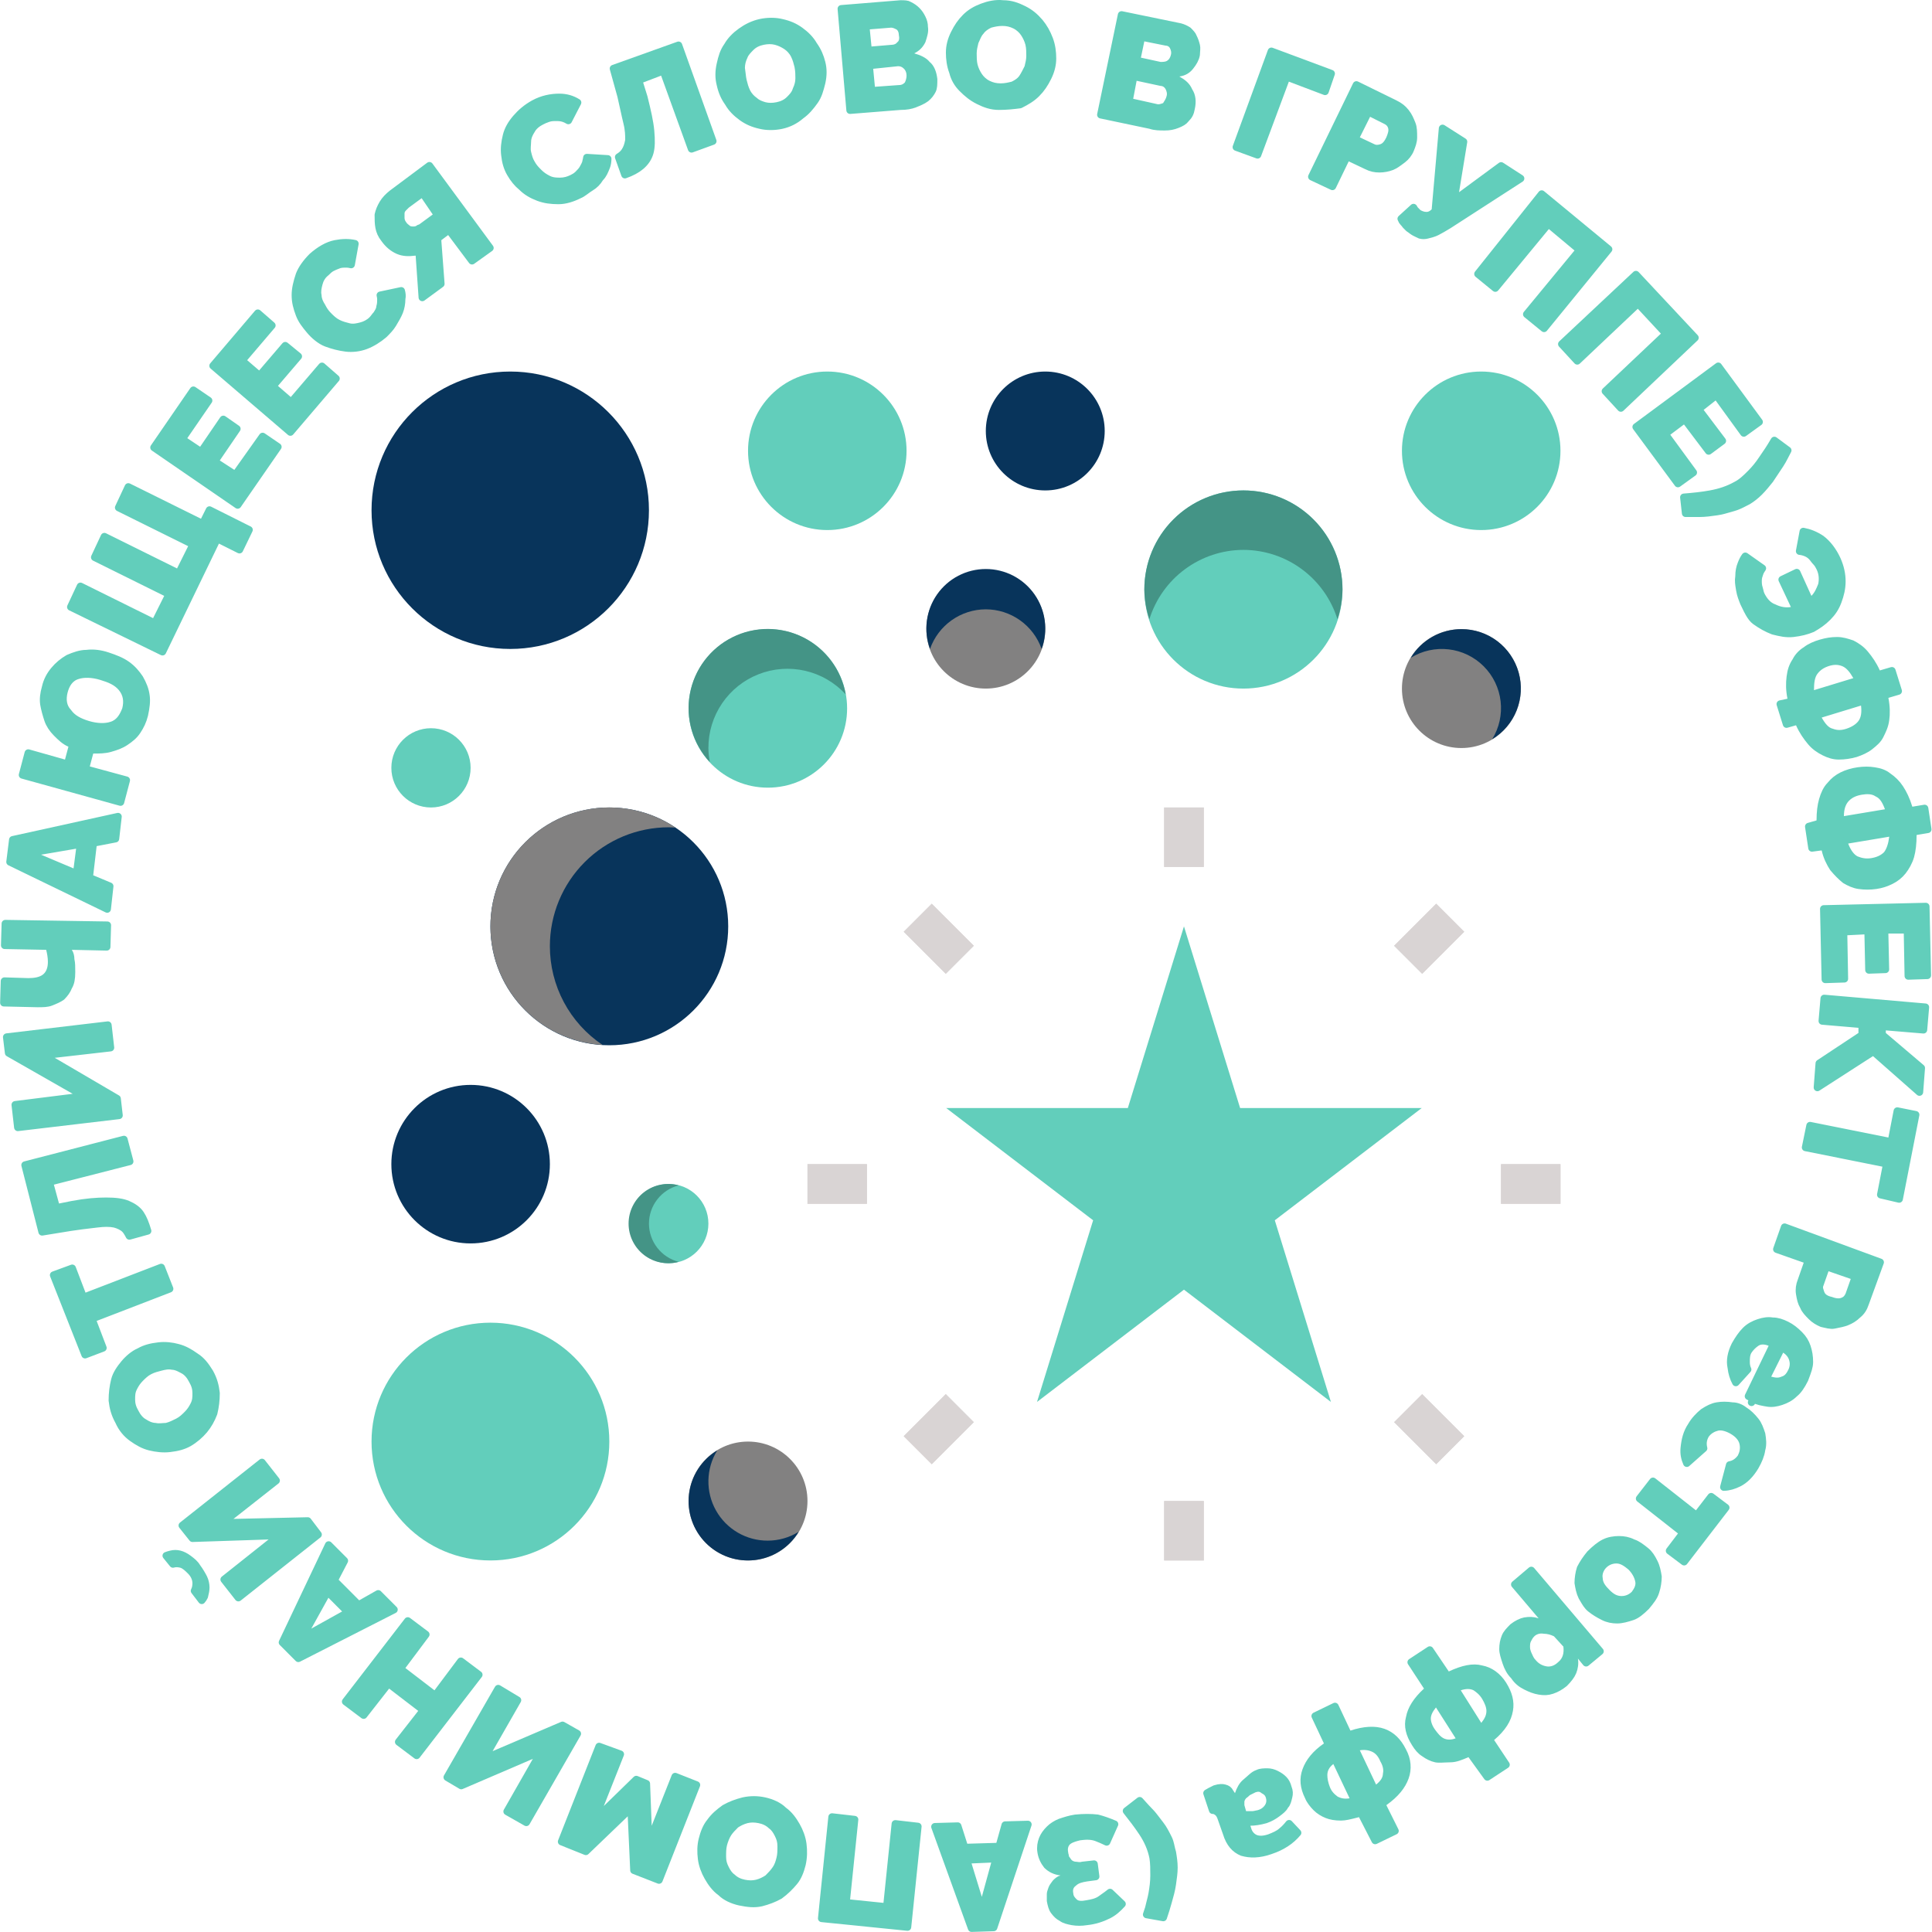 <svg width="260" height="260" viewBox="0 0 260 260" fill="none" xmlns="http://www.w3.org/2000/svg">
<path d="M234.889 81.577C234.819 81.432 234.749 81.285 234.675 81.138C234.447 80.565 234.24 80.04 234.136 79.415C234.129 79.371 234.122 79.327 234.115 79.284C234.007 78.639 233.929 78.175 234.021 77.619C234.026 77.591 234.028 77.564 234.028 77.537C234.028 76.907 234.132 76.393 234.338 75.877C234.499 75.472 234.65 75.155 234.873 74.859L237.174 76.482C237.052 76.654 236.949 76.827 236.879 76.967C236.868 76.989 236.859 77.01 236.852 77.033C236.835 77.084 236.815 77.137 236.795 77.193C236.705 77.444 236.596 77.744 236.596 78.113L236.596 78.127C236.596 78.472 236.596 78.771 236.737 79.194C236.778 79.319 236.801 79.423 236.827 79.54C236.831 79.557 236.834 79.574 236.838 79.591C236.868 79.724 236.907 79.892 236.994 80.067C237.358 80.795 237.889 81.505 238.745 81.805C239.51 82.182 240.297 82.315 241.092 82.182C241.246 82.156 241.379 82.06 241.452 81.921C241.525 81.782 241.528 81.618 241.462 81.476L239.831 78.003L241.801 77.055L243.316 80.396C243.384 80.545 243.521 80.652 243.682 80.681C243.844 80.711 244.01 80.659 244.126 80.543C244.659 80.008 244.922 79.349 245.143 78.793C245.148 78.782 245.152 78.771 245.157 78.76C245.168 78.732 245.177 78.702 245.183 78.672C245.313 78.021 245.318 77.209 244.91 76.391L244.903 76.378C244.789 76.149 244.643 75.857 244.356 75.569C244.269 75.482 244.202 75.394 244.114 75.276L244.109 75.269C244.025 75.157 243.921 75.017 243.78 74.877C243.475 74.571 243.165 74.423 242.779 74.294C242.576 74.226 242.374 74.191 242.183 74.173L242.678 71.527C243.48 71.675 244.284 71.985 245.094 72.524C245.932 73.157 246.684 74.12 247.229 75.319C247.663 76.299 247.875 77.267 247.875 78.229C247.875 79.188 247.664 80.05 247.332 80.937C247.013 81.788 246.593 82.421 245.95 83.066C245.31 83.707 244.668 84.141 243.894 84.585C243.147 84.903 242.284 85.119 241.299 85.229C240.375 85.332 239.546 85.132 238.627 84.901C237.767 84.575 237.007 84.141 236.236 83.589C235.92 83.362 235.646 83.003 235.386 82.55C235.205 82.234 235.048 81.909 234.889 81.577Z" fill="#62CEBB" stroke="#62CEBB" stroke-linejoin="round"/>
<path d="M240.654 94.519C240.921 94.461 241.093 94.2 241.039 93.932C240.821 92.836 240.821 91.967 240.93 91.093C241.038 90.231 241.247 89.616 241.656 89.001C241.667 88.984 241.678 88.966 241.687 88.948C241.986 88.347 242.493 87.839 242.994 87.538C243.013 87.526 243.031 87.514 243.049 87.5C243.552 87.097 244.286 86.774 245.06 86.552C245.83 86.332 246.474 86.225 247.225 86.225C247.926 86.225 248.534 86.421 249.219 86.65C249.858 86.974 250.474 87.393 250.984 88.006C251.541 88.676 252.086 89.444 252.522 90.426C252.624 90.656 252.88 90.774 253.121 90.703L254.605 90.266L255.458 93.002L253.989 93.435C253.741 93.508 253.589 93.758 253.64 94.012C253.859 95.111 253.857 96.092 253.75 96.843L253.75 96.843L253.749 96.851C253.646 97.679 253.339 98.302 252.992 98.997C252.704 99.575 252.219 99.973 251.631 100.445C251.127 100.848 250.393 101.171 249.724 101.395C248.965 101.611 248.209 101.719 247.455 101.719C246.753 101.719 246.141 101.52 245.492 101.195C244.841 100.869 244.214 100.446 243.696 99.823C243.139 99.153 242.593 98.385 242.157 97.403C242.056 97.174 241.802 97.056 241.562 97.125L240.421 97.451L239.578 94.75L240.654 94.519ZM249.557 91.74C249.703 91.696 249.82 91.588 249.876 91.446C249.932 91.305 249.921 91.146 249.846 91.014C249.381 90.199 248.849 89.483 248.101 89.183C247.397 88.901 246.698 88.911 245.915 89.173C245.135 89.433 244.587 89.837 244.177 90.385C243.725 90.99 243.617 91.834 243.617 92.876C243.617 93.035 243.692 93.184 243.819 93.278C243.947 93.373 244.111 93.401 244.263 93.355L249.557 91.74ZM245.007 96.089C244.862 96.133 244.744 96.241 244.688 96.383C244.632 96.524 244.643 96.683 244.719 96.815C244.956 97.231 245.209 97.617 245.494 97.919C245.769 98.212 246.1 98.453 246.504 98.547C247.194 98.812 247.882 98.797 248.649 98.541C249.392 98.293 250.073 97.902 250.502 97.328C250.961 96.715 251.065 95.867 250.943 94.891C250.925 94.744 250.843 94.613 250.719 94.533C250.596 94.453 250.443 94.431 250.301 94.474L245.007 96.089Z" fill="#62CEBB" stroke="#62CEBB" stroke-linejoin="round"/>
<path d="M244.6 110.888C244.814 110.827 244.962 110.631 244.962 110.408C244.962 109.287 245.074 108.413 245.288 107.661C245.51 106.885 245.826 106.174 246.312 105.686C246.325 105.673 246.338 105.659 246.349 105.645C246.762 105.127 247.28 104.711 247.909 104.396C248.543 104.078 249.295 103.861 250.058 103.752C250.82 103.643 251.574 103.644 252.206 103.75L252.206 103.75L252.218 103.752C252.972 103.86 253.566 104.068 254.048 104.454C254.059 104.463 254.071 104.472 254.083 104.48C254.718 104.905 255.247 105.434 255.67 106.071C256.103 106.721 256.542 107.599 256.874 108.706C256.946 108.947 257.187 109.097 257.435 109.056L259.006 108.793L259.432 111.61L257.846 111.875C257.605 111.916 257.428 112.124 257.428 112.368C257.428 113.494 257.315 114.482 257.102 115.23C256.893 115.963 256.468 116.712 256.041 117.247C255.628 117.764 255.111 118.181 254.482 118.496C253.835 118.82 253.196 119.033 252.448 119.14C251.689 119.248 250.931 119.248 250.173 119.14C249.477 119.04 248.863 118.742 248.317 118.416C247.786 117.988 247.249 117.45 246.705 116.798C246.276 116.148 245.852 115.29 245.641 114.336C245.585 114.083 245.344 113.915 245.087 113.949L243.847 114.115L243.411 111.229L244.6 110.888ZM253.752 109.402C253.899 109.377 254.028 109.288 254.103 109.158C254.177 109.029 254.19 108.873 254.138 108.733C253.802 107.835 253.406 107.073 252.65 106.74C252.014 106.299 251.161 106.341 250.48 106.454C249.725 106.58 249.04 106.843 248.482 107.402C247.895 107.99 247.645 108.832 247.645 109.831C247.645 109.978 247.71 110.118 247.822 110.213C247.934 110.308 248.083 110.348 248.228 110.324L253.752 109.402ZM248.638 113.029C248.491 113.053 248.362 113.142 248.288 113.272C248.213 113.401 248.2 113.557 248.252 113.697C248.617 114.671 249.139 115.386 249.763 115.699C249.775 115.705 249.788 115.711 249.801 115.716C250.438 115.971 251.108 116.11 251.911 115.976C252.665 115.85 253.351 115.587 253.909 115.028C253.925 115.012 253.941 114.994 253.955 114.975C254.375 114.414 254.621 113.622 254.741 112.661C254.761 112.504 254.705 112.348 254.591 112.238C254.477 112.129 254.319 112.08 254.163 112.106L248.638 113.029Z" fill="#62CEBB" stroke="#62CEBB" stroke-linejoin="round"/>
<path d="M259.374 131.261L256.808 131.344L256.702 125.623C256.697 125.35 256.474 125.132 256.202 125.132H254.13C253.996 125.132 253.867 125.186 253.773 125.283C253.679 125.379 253.627 125.509 253.63 125.643L253.735 130.456L251.512 130.535L251.407 125.737C251.405 125.602 251.347 125.474 251.248 125.382C251.149 125.29 251.017 125.241 250.883 125.248L248.581 125.364C248.311 125.377 248.101 125.602 248.106 125.872L248.212 131.723L245.642 131.806L245.433 122.314L259.166 121.992L259.374 131.261Z" fill="#62CEBB" stroke="#62CEBB" stroke-linejoin="round"/>
<path d="M253.826 138.167C253.687 138.155 253.549 138.203 253.446 138.297C253.343 138.392 253.285 138.525 253.285 138.665V139.011C253.285 139.158 253.349 139.297 253.461 139.392L258.561 143.725L258.312 146.97L252.389 141.75C252.221 141.602 251.976 141.584 251.788 141.705L244.577 146.35L244.827 143.1L250.378 139.428C250.518 139.336 250.602 139.179 250.602 139.011V138.319C250.602 138.06 250.403 137.843 250.144 137.821L245.233 137.402L245.493 134.363L259.114 135.545L258.854 138.587L253.826 138.167Z" fill="#62CEBB" stroke="#62CEBB" stroke-linejoin="round"/>
<path d="M257.803 150.015L255.581 161.358L253.102 160.779L253.816 157.099C253.868 156.829 253.693 156.568 253.423 156.514L242.982 154.421L243.586 151.479L254.032 153.573C254.163 153.599 254.298 153.572 254.409 153.498C254.519 153.424 254.596 153.308 254.621 153.178L255.331 149.519L257.803 150.015Z" fill="#62CEBB" stroke="#62CEBB" stroke-linejoin="round"/>
<path d="M251.013 175.402L251.008 175.415C250.801 176.039 250.503 176.525 250.019 176.913C250.005 176.925 249.991 176.937 249.978 176.95C249.574 177.354 249.06 177.667 248.534 177.877C248.087 178.056 247.561 178.159 247.039 178.262C246.952 178.278 246.866 178.295 246.781 178.312C246.586 178.351 246.345 178.336 246.048 178.282C245.903 178.255 245.755 178.222 245.601 178.186C245.581 178.181 245.561 178.177 245.541 178.172C245.424 178.145 245.302 178.116 245.183 178.091C244.671 177.881 244.173 177.575 243.78 177.181C243.304 176.703 242.925 176.313 242.74 175.849C242.73 175.824 242.718 175.801 242.704 175.778C242.412 175.289 242.308 174.797 242.193 174.107C242.095 173.52 242.192 172.92 242.394 172.414C242.397 172.407 242.4 172.4 242.402 172.393L243.208 170.087C243.298 169.826 243.162 169.542 242.902 169.45L239.115 168.117L240.161 165.145L253.029 169.873L251.013 175.402ZM246.237 170.603C245.977 170.512 245.693 170.649 245.602 170.909L244.92 172.845C244.81 173.087 244.824 173.318 244.866 173.504C244.893 173.627 244.944 173.772 244.986 173.892C245 173.931 245.013 173.968 245.023 174.001C245.219 174.59 245.77 174.883 246.39 175.016C246.704 175.137 246.999 175.204 247.263 175.221C247.516 175.238 247.773 175.212 247.989 175.114C248.508 174.928 248.698 174.546 248.815 174.312C248.818 174.307 248.82 174.302 248.823 174.297C248.832 174.278 248.84 174.259 248.847 174.24L249.537 172.279C249.582 172.154 249.574 172.016 249.516 171.896C249.458 171.776 249.355 171.684 249.23 171.641L246.237 170.603Z" fill="#62CEBB" stroke="#62CEBB" stroke-linejoin="round"/>
<path d="M238.51 177.796C238.537 177.801 238.565 177.803 238.592 177.803C239.173 177.803 239.784 177.998 240.44 178.327C241.068 178.641 241.6 179.065 242.152 179.617C242.673 180.139 242.976 180.649 243.182 181.267C243.395 181.907 243.502 182.546 243.502 183.301C243.502 183.919 243.266 184.544 242.957 185.36C242.923 185.45 242.888 185.543 242.852 185.638C242.406 186.528 241.988 187.135 241.502 187.524C241.488 187.536 241.474 187.548 241.461 187.561C240.958 188.065 240.344 188.378 239.7 188.593C239.054 188.809 238.451 188.902 237.869 188.805C237.171 188.689 236.553 188.582 235.939 188.275L235.715 188.722L235.939 188.275C235.855 188.232 235.791 188.191 235.705 188.133L235.7 188.13C235.614 188.072 235.507 188 235.363 187.929C235.34 187.917 235.319 187.905 235.299 187.894L238.467 181.327C238.527 181.202 238.533 181.058 238.483 180.929C238.433 180.799 238.331 180.697 238.203 180.645C237.554 180.385 236.899 180.332 236.358 180.694C235.958 180.961 235.565 181.354 235.299 181.755C234.983 182.23 234.984 182.827 234.985 183.244C234.985 183.264 234.985 183.282 234.985 183.301C234.985 183.662 235.045 184.003 235.193 184.297L233.601 186.052C233.275 185.451 233.071 184.786 232.989 184.053C232.987 184.035 232.984 184.017 232.98 184C232.784 183.112 232.971 182.083 233.509 180.999C233.959 180.212 234.391 179.568 234.918 179.04C235.421 178.536 236.035 178.223 236.679 178.008C237.325 177.792 237.928 177.699 238.51 177.796ZM237.915 185.038C237.847 185.174 237.845 185.333 237.908 185.471C237.971 185.608 238.094 185.71 238.241 185.747C238.256 185.75 238.271 185.754 238.286 185.758C238.705 185.864 239.307 186.015 239.918 185.732C240.576 185.545 240.882 185.021 241.111 184.562C241.398 183.987 241.409 183.396 241.26 182.931C241.098 182.309 240.643 181.878 240.251 181.616C240.132 181.537 239.984 181.512 239.845 181.549C239.706 181.586 239.59 181.68 239.526 181.809L237.915 185.038Z" fill="#62CEBB" stroke="#62CEBB" stroke-linejoin="round"/>
<path d="M234.712 189.804C234.729 189.818 234.748 189.831 234.767 189.842C235.271 190.145 235.803 190.671 236.245 191.225C236.634 191.712 236.84 192.304 237.07 192.994C237.182 193.677 237.268 194.369 237.076 195.043C237.07 195.065 237.065 195.088 237.062 195.11C236.959 195.828 236.648 196.571 236.204 197.35C235.548 198.444 234.807 199.171 233.995 199.578C233.325 199.913 232.675 200.109 231.983 200.129L232.771 197.148C233.452 197.035 233.93 196.632 234.274 196.172C234.292 196.148 234.308 196.123 234.321 196.096C234.587 195.563 234.736 194.988 234.594 194.275C234.438 193.495 233.834 192.935 233.21 192.561C232.892 192.369 232.535 192.205 232.184 192.105C231.843 192.007 231.457 191.955 231.105 192.043C230.566 192.178 229.992 192.458 229.56 193.036C229.55 193.049 229.54 193.064 229.531 193.078C229.165 193.69 229.111 194.311 229.268 194.909L227.004 196.915C226.737 196.313 226.583 195.656 226.66 194.884C226.771 193.771 226.988 192.824 227.614 191.882C227.621 191.873 227.627 191.863 227.632 191.853C228.047 191.125 228.679 190.485 229.22 190.048C229.879 189.61 230.495 189.312 231.079 189.215C231.711 189.109 232.349 189.107 233.112 189.217C233.136 189.22 233.159 189.222 233.183 189.222C233.637 189.222 234.219 189.408 234.712 189.804Z" fill="#62CEBB" stroke="#62CEBB" stroke-linejoin="round"/>
<path d="M220.647 201.669L222.451 199.345L227.925 203.647C228.03 203.73 228.163 203.767 228.296 203.75C228.428 203.734 228.548 203.665 228.63 203.559L230.285 201.413L232.248 202.889L226.643 210.17L224.678 208.693L226.215 206.671C226.38 206.454 226.341 206.144 226.126 205.975L220.647 201.669Z" fill="#62CEBB" stroke="#62CEBB" stroke-linejoin="round"/>
<path d="M219.723 207.623C219.744 207.633 219.766 207.642 219.789 207.65C220.38 207.847 220.887 208.247 221.476 208.719C221.964 209.11 222.27 209.606 222.607 210.282C222.908 210.885 223.016 211.493 223.13 212.176C223.126 212.811 223.018 213.546 222.81 214.169C222.808 214.176 222.806 214.182 222.804 214.189C222.61 214.871 222.119 215.477 221.534 216.181C220.853 216.861 220.239 217.354 219.674 217.543C218.983 217.774 218.246 217.979 217.645 217.979C217.013 217.979 216.403 217.874 215.797 217.57C215.129 217.235 214.585 216.907 214.045 216.474C213.638 216.148 213.369 215.688 213.072 215.177C213.017 215.084 212.962 214.99 212.905 214.894C212.61 214.296 212.503 213.694 212.391 213.017C212.395 212.394 212.499 211.673 212.699 211.058C213.02 210.421 213.448 209.778 213.987 209.127C214.658 208.457 215.298 207.93 215.913 207.623C216.51 207.323 217.231 207.214 217.875 207.214C218.507 207.214 219.117 207.319 219.723 207.623ZM219.495 210.859C219.482 210.846 219.469 210.834 219.454 210.822C218.906 210.383 218.31 209.905 217.53 209.905C216.808 209.905 216.224 210.199 215.795 210.629C215.567 210.857 215.384 211.152 215.274 211.464C215.172 211.756 215.122 212.094 215.189 212.425C215.213 213.195 215.694 213.772 216.255 214.334C216.885 214.965 217.465 215.288 218.221 215.288C218.943 215.288 219.527 214.994 219.956 214.564C219.972 214.548 219.988 214.53 220.002 214.511C220.354 214.041 220.718 213.415 220.55 212.718C220.409 212.027 220.005 211.37 219.495 210.859Z" fill="#62CEBB" stroke="#62CEBB" stroke-linejoin="round"/>
<path d="M206.078 211.34L215.325 222.223L213.456 223.77L212.738 222.891C212.595 222.716 212.351 222.659 212.145 222.752C211.938 222.845 211.82 223.066 211.858 223.29C211.955 223.877 211.858 224.476 211.656 224.983C211.466 225.459 211.071 225.971 210.52 226.525C209.987 226.95 209.468 227.257 208.855 227.462C208.262 227.66 207.772 227.664 207.139 227.558C206.518 227.455 205.993 227.248 205.324 226.913C204.699 226.6 204.195 226.193 203.79 225.583C203.771 225.556 203.75 225.53 203.727 225.507C203.224 225.003 202.912 224.388 202.697 223.742C202.458 223.023 202.262 222.417 202.262 221.939C202.262 221.309 202.365 220.795 202.572 220.279C202.754 219.821 203.125 219.436 203.592 218.967C204.113 218.554 204.718 218.26 205.19 218.163C205.82 218.059 206.307 218.064 206.898 218.261C207.111 218.332 207.345 218.253 207.47 218.067C207.596 217.881 207.583 217.634 207.438 217.463L203.848 213.231L206.078 211.34ZM210.89 221.531C210.877 221.428 210.833 221.332 210.763 221.255L209.497 219.871C209.456 219.826 209.407 219.789 209.352 219.762C208.846 219.508 208.326 219.371 207.795 219.363C207.058 219.233 206.453 219.529 206.127 219.856C205.839 220.144 205.694 220.436 205.58 220.665L205.573 220.678C205.404 221.016 205.405 221.355 205.405 221.662C205.405 221.678 205.405 221.693 205.405 221.708C205.405 222.052 205.559 222.48 205.688 222.739C205.71 222.783 205.734 222.835 205.764 222.904L205.767 222.91C205.798 222.978 205.834 223.06 205.875 223.142C205.953 223.299 206.062 223.489 206.221 223.655C206.757 224.317 207.32 224.601 207.994 224.736C208.766 224.89 209.495 224.576 210.038 224.041C210.768 223.443 211.019 222.564 210.89 221.531Z" fill="#62CEBB" stroke="#62CEBB" stroke-linejoin="round"/>
<path d="M198.024 236.178C197.887 235.989 197.636 235.919 197.421 236.012C196.592 236.368 195.885 236.663 195.202 236.663C194.905 236.663 194.614 236.679 194.355 236.692C194.25 236.698 194.151 236.703 194.058 236.707C193.718 236.721 193.453 236.718 193.228 236.673C192.741 236.575 192.118 236.268 191.704 235.956C191.69 235.946 191.676 235.936 191.661 235.927C191.186 235.642 190.778 235.145 190.451 234.6L190.451 234.6L190.444 234.588C189.683 233.39 189.403 232.268 189.699 231.182C189.703 231.168 189.706 231.154 189.709 231.14C189.912 230.017 190.636 228.84 191.972 227.612C192.152 227.447 192.186 227.175 192.052 226.97L189.908 223.697L192.416 222.051L194.557 225.218C194.695 225.421 194.96 225.495 195.183 225.39C196.879 224.597 198.238 224.315 199.328 224.612C199.342 224.616 199.356 224.619 199.37 224.622C200.481 224.824 201.519 225.537 202.261 226.705C203.02 227.901 203.313 229.042 203.112 230.154L203.111 230.154L203.11 230.161C202.905 231.392 202.186 232.564 200.748 233.783C200.555 233.947 200.515 234.23 200.655 234.441L202.678 237.483L200.161 239.136L198.024 236.178ZM193.667 229.513C193.58 229.377 193.433 229.291 193.271 229.282C193.11 229.274 192.955 229.344 192.854 229.47C192.375 230.07 192.054 230.645 192.054 231.281C192.054 231.882 192.342 232.562 192.73 233.08C192.74 233.094 192.751 233.108 192.762 233.123C193.082 233.552 193.489 234.097 194.057 234.381C194.671 234.689 195.399 234.67 196.078 234.398C196.216 234.343 196.323 234.229 196.368 234.087C196.414 233.945 196.394 233.791 196.314 233.665L193.667 229.513ZM198.922 232.124C199.008 232.261 199.156 232.348 199.317 232.357C199.479 232.366 199.635 232.296 199.736 232.17C200.227 231.554 200.536 230.983 200.536 230.243C200.536 229.643 200.247 228.97 199.889 228.371C199.487 227.7 198.955 227.305 198.587 227.059C198.57 227.048 198.552 227.037 198.533 227.028C197.912 226.717 197.188 226.746 196.424 227.001C196.279 227.049 196.163 227.162 196.112 227.307C196.06 227.451 196.078 227.612 196.16 227.742L198.922 232.124Z" fill="#62CEBB" stroke="#62CEBB" stroke-linejoin="round"/>
<path d="M183.331 244.316C183.225 244.11 182.99 244.003 182.765 244.06C182.645 244.09 182.529 244.119 182.416 244.148C181.626 244.348 181.004 244.506 180.469 244.506C179.709 244.506 179.085 244.397 178.584 244.196C178.058 243.985 177.544 243.673 177.14 243.269C176.699 242.827 176.293 242.307 176.1 241.822C176.094 241.809 176.089 241.797 176.083 241.784C175.443 240.502 175.354 239.376 175.76 238.257C176.178 237.105 177.021 236.029 178.452 235.037C178.653 234.898 178.724 234.634 178.62 234.413L176.988 230.939L179.656 229.645L181.283 233.108C181.39 233.338 181.653 233.45 181.894 233.37C183.564 232.812 185.049 232.727 186.168 233.135C187.287 233.543 188.121 234.358 188.769 235.656C188.77 235.659 188.771 235.661 188.772 235.663C188.774 235.666 188.776 235.669 188.777 235.672C189.403 236.823 189.5 238.058 189.092 239.184C188.675 240.332 187.833 241.411 186.278 242.524C186.078 242.667 186.012 242.934 186.122 243.153L187.738 246.392L185.064 247.688L183.331 244.316ZM179.885 237.18C179.82 237.042 179.695 236.941 179.545 236.907C179.396 236.872 179.24 236.908 179.121 237.004C178.796 237.264 178.542 237.545 178.373 237.867C178.201 238.193 178.128 238.534 178.128 238.893C178.128 239.429 178.259 240.069 178.509 240.693C178.785 241.387 179.208 241.8 179.708 242.176C179.732 242.195 179.758 242.21 179.785 242.224C180.33 242.497 180.897 242.635 181.703 242.501C181.857 242.475 181.991 242.378 182.063 242.239C182.136 242.1 182.139 241.935 182.072 241.793L179.885 237.18ZM184.736 240.376C184.802 240.514 184.927 240.615 185.076 240.649C185.225 240.684 185.382 240.648 185.501 240.552C186.097 240.074 186.584 239.502 186.608 238.724C186.737 238.121 186.576 237.446 186.213 236.826C185.956 236.2 185.55 235.632 184.952 235.332C184.396 235.054 183.714 234.923 182.919 235.055C182.764 235.081 182.631 235.178 182.558 235.317C182.486 235.456 182.482 235.621 182.549 235.763L184.736 240.376Z" fill="#62CEBB" stroke="#62CEBB" stroke-linejoin="round"/>
<path d="M169.233 238.676C169.256 238.668 169.278 238.659 169.299 238.648C169.635 238.48 170.084 238.471 170.571 238.471C170.945 238.471 171.329 238.564 171.728 238.764C172.153 238.976 172.451 239.178 172.749 239.477C173.019 239.747 173.211 240.122 173.309 240.514C173.314 240.536 173.321 240.557 173.33 240.578C173.519 241.052 173.515 241.405 173.424 241.771C173.412 241.818 173.401 241.864 173.39 241.909C173.342 242.104 173.298 242.286 173.236 242.461C173.161 242.675 173.077 242.826 172.98 242.923C172.942 242.961 172.91 243.005 172.886 243.053C172.719 243.388 172.368 243.664 171.882 244.03C171.455 244.351 170.931 244.665 170.308 244.875C169.541 245.093 168.787 245.198 168.269 245.198C168.109 245.198 167.958 245.275 167.864 245.406C167.77 245.536 167.744 245.704 167.795 245.856L167.904 246.185C168.064 246.796 168.523 247.271 169.032 247.441C169.516 247.603 170.094 247.577 170.845 247.326C170.854 247.323 170.863 247.319 170.872 247.316L170.882 247.312C171.163 247.199 171.467 247.077 171.745 246.938C172.014 246.803 172.287 246.638 172.51 246.423C172.876 246.142 173.178 245.797 173.48 245.424L174.63 246.649C173.697 247.761 172.49 248.528 170.988 249.03L170.988 249.03L170.978 249.034C169.467 249.574 168.203 249.568 167.169 249.263C166.196 248.866 165.487 248.08 165.064 246.705C165.062 246.698 165.06 246.692 165.058 246.686L164.369 244.729C164.26 244.402 164.104 244.008 163.722 243.785C163.555 243.654 163.357 243.613 163.192 243.612L162.428 241.317C162.443 241.307 162.459 241.298 162.473 241.289L162.484 241.283C162.634 241.193 162.76 241.118 162.854 241.07L163.511 240.741C164.12 240.543 164.567 240.567 164.773 240.636C164.785 240.64 164.798 240.644 164.81 240.647C165.153 240.733 165.365 240.882 165.52 241.193C165.529 241.211 165.54 241.229 165.551 241.246L165.781 241.592C165.887 241.751 166.074 241.836 166.264 241.811C166.453 241.786 166.612 241.655 166.672 241.473C166.89 240.817 167.197 240.233 167.661 239.86C167.818 239.734 167.965 239.603 168.1 239.48C168.119 239.463 168.138 239.446 168.156 239.429C168.273 239.323 168.381 239.225 168.491 239.131C168.745 238.917 168.976 238.762 169.233 238.676ZM168.801 240.726C168.779 240.733 168.757 240.742 168.736 240.753L168.045 241.099C167.856 241.194 167.72 241.331 167.64 241.412C167.635 241.416 167.631 241.42 167.628 241.424C167.533 241.518 167.501 241.545 167.47 241.56C167.422 241.585 167.378 241.616 167.34 241.654C167.233 241.761 167.147 241.897 167.088 242.015C167.037 242.117 166.964 242.29 166.964 242.469V242.469V242.47V242.471V242.472V242.472V242.473V242.474V242.474V242.475V242.476V242.476V242.477V242.478V242.479V242.479V242.48V242.481V242.481V242.482V242.483V242.484V242.484V242.485V242.486V242.486V242.487V242.488V242.489V242.489V242.49V242.491V242.492V242.492V242.493V242.494V242.495V242.496V242.496V242.497V242.498V242.499V242.499V242.5V242.501V242.502V242.503V242.503V242.504V242.505V242.506V242.506V242.507V242.508V242.509V242.51V242.51V242.511V242.512V242.513V242.514V242.515V242.515V242.516V242.517V242.518V242.519V242.519V242.52V242.521V242.522V242.523V242.524V242.525V242.525V242.526V242.527V242.528V242.529V242.53V242.53V242.531V242.532V242.533V242.534V242.535V242.536V242.536V242.537V242.538V242.539V242.54V242.541V242.542V242.543V242.543V242.544V242.545V242.546V242.547V242.548V242.549V242.55V242.551V242.551V242.552V242.553V242.554V242.555V242.556V242.557V242.558V242.559V242.56V242.56V242.561V242.562V242.563V242.564V242.565V242.566V242.567V242.568V242.569V242.57V242.571V242.571V242.572V242.573V242.574V242.575V242.576V242.577V242.578V242.579V242.58V242.581V242.582V242.583V242.584V242.585V242.586V242.586V242.587V242.588V242.589V242.59V242.591V242.592V242.593V242.594V242.595V242.596V242.597V242.598V242.599V242.6V242.601V242.602V242.603V242.604V242.605V242.606V242.607V242.608V242.609V242.609V242.61V242.611V242.612V242.613V242.614V242.615V242.616V242.617V242.618V242.619V242.62V242.621V242.622V242.623V242.624V242.625V242.626V242.627V242.628V242.629V242.63V242.631V242.632V242.633V242.634V242.635V242.636V242.637V242.638V242.639V242.64V242.641V242.642V242.643V242.644V242.645V242.646V242.647V242.648V242.649V242.65V242.651V242.652V242.653V242.654V242.655V242.656V242.657V242.658V242.659V242.66V242.661V242.662V242.663V242.664V242.665V242.666V242.667V242.668V242.669V242.67V242.671V242.672V242.673V242.674V242.675V242.676V242.677V242.678V242.679V242.68V242.681V242.682V242.683V242.684V242.685V242.686V242.687V242.688V242.689V242.69V242.691V242.692V242.693V242.694V242.695V242.696V242.697V242.698V242.699V242.7V242.702V242.703V242.704V242.705V242.706V242.707V242.708V242.709V242.71V242.711V242.712V242.713V242.714V242.715V242.716V242.717V242.718V242.719V242.72V242.721V242.722V242.723V242.724V242.725V242.726V242.727V242.728V242.729V242.73V242.731V242.732V242.733V242.734V242.735V242.736V242.737V242.738V242.739V242.74V242.741V242.742V242.743V242.744V242.745V242.746V242.747V242.748V242.749V242.75V242.751V242.752V242.753V242.754V242.755V242.756V242.757V242.758V242.759V242.76V242.761V242.762V242.763V242.764V242.765V242.766V242.767V242.768V242.769V242.77V242.771V242.772V242.773V242.774V242.775V242.776V242.777V242.778V242.779V242.78V242.781V242.782V242.783V242.784V242.785V242.786V242.787V242.788V242.788V242.789V242.79V242.791V242.792V242.793V242.794V242.795V242.796V242.797V242.798V242.799V242.8V242.801V242.802V242.803V242.804V242.805V242.806V242.807V242.808V242.809V242.81V242.811V242.812V242.812V242.813V242.814V242.815V242.816V242.817V242.818V242.819V242.82V242.821V242.822V242.823V242.824V242.825V242.826V242.827V242.827V242.828V242.829V242.83V242.831V242.832V242.833V242.834V242.835V242.836V242.837V242.838V242.838V242.839V242.84V242.841V242.842V242.843V242.844V242.845V242.846V242.847V242.848V242.848V242.849V242.85V242.851V242.852V242.853V242.854V242.855V242.856V242.856V242.857V242.858V242.859V242.86V242.861V242.862V242.862V242.863V242.864V242.865V242.866V242.867V242.868V242.869V242.869V242.87V242.871V242.872V242.873V242.874V242.874V242.875V242.876V242.877V242.878V242.879V242.879V242.88V242.881V242.882V242.883V242.884V242.884V242.885V242.886V242.887V242.888V242.888V242.889V242.89V242.891V242.892V242.892V242.893V242.894V242.895V242.896V242.896V242.897V242.898V242.899V242.9V242.9V242.901V242.902V242.903V242.903V242.904V242.905V242.906V242.906V242.907V242.908V242.909V242.909V242.91V242.911V242.912V242.912V242.913V242.914V242.915V242.915V242.916V242.917V242.918V242.918V242.919V242.92V242.92V242.921V242.922V242.923V242.923V242.924V242.925V242.925V242.926V242.927V242.927V242.928V242.929V242.929V242.93C166.964 242.977 166.97 243.023 166.983 243.067L167.213 243.875C167.274 244.089 167.47 244.238 167.694 244.238H167.695H167.697H167.698H167.699H167.701H167.702H167.703H167.705H167.706H167.707H167.709H167.71H167.711H167.713H167.714H167.715H167.717H167.718H167.719H167.721H167.722H167.724H167.725H167.726H167.728H167.729H167.73H167.732H167.733H167.734H167.736H167.737H167.738H167.74H167.741H167.742H167.744H167.745H167.746H167.748H167.749H167.751H167.752H167.753H167.755H167.756H167.757H167.759H167.76H167.761H167.763H167.764H167.765H167.767H167.768H167.77H167.771H167.772H167.774H167.775H167.776H167.778H167.779H167.78H167.782H167.783H167.784H167.786H167.787H167.789H167.79H167.791H167.793H167.794H167.795H167.797H167.798H167.799H167.801H167.802H167.804H167.805H167.806H167.808H167.809H167.81H167.812H167.813H167.814H167.816H167.817H167.819H167.82H167.821H167.823H167.824H167.825H167.827H167.828H167.83H167.831H167.832H167.834H167.835H167.836H167.838H167.839H167.841H167.842H167.843H167.845H167.846H167.847H167.849H167.85H167.852H167.853H167.854H167.856H167.857H167.859H167.86H167.861H167.863H167.864H167.865H167.867H167.868H167.87H167.871H167.872H167.874H167.875H167.877H167.878H167.879H167.881H167.882H167.884H167.885H167.886H167.888H167.889H167.891H167.892H167.893H167.895H167.896H167.898H167.899H167.9H167.902H167.903H167.905H167.906H167.907H167.909H167.91H167.912H167.913H167.915H167.916H167.917H167.919H167.92H167.922H167.923H167.924H167.926H167.927H167.929H167.93H167.932H167.933H167.934H167.936H167.937H167.939H167.94H167.942H167.943H167.944H167.946H167.947H167.949H167.95H167.952H167.953H167.955H167.956H167.957H167.959H167.96H167.962H167.963H167.965H167.966H167.968H167.969H167.97H167.972H167.973H167.975H167.976H167.978H167.979H167.981H167.982H167.984H167.985H167.986H167.988H167.989H167.991H167.992H167.994H167.995H167.997H167.998H168H168.001H168.003H168.004H168.006H168.007H168.009H168.01H168.012H168.013H168.014H168.016H168.017H168.019H168.02H168.022H168.023H168.025H168.026H168.028H168.029H168.031H168.032H168.034H168.035H168.037H168.038H168.04H168.041H168.043H168.044H168.046H168.047H168.049H168.05H168.052H168.054H168.055H168.057H168.058H168.06H168.061H168.063H168.064H168.066H168.067H168.069H168.07H168.072H168.073H168.075H168.076H168.078H168.079H168.081H168.083H168.084H168.086H168.087H168.089H168.09H168.092H168.093H168.095H168.097H168.098H168.1H168.101H168.103H168.104H168.106H168.107H168.109H168.111H168.112H168.114H168.115H168.117H168.118H168.12H168.122H168.123H168.125H168.126H168.128H168.13H168.131H168.133H168.134H168.136H168.137H168.139H168.141H168.142H168.144H168.145H168.147H168.149H168.15H168.152H168.154H168.155H168.157H168.158H168.16H168.162H168.163H168.165H168.166H168.168H168.17H168.171H168.173H168.175H168.176H168.178H168.18H168.181H168.183H168.184H168.186H168.188H168.189H168.191H168.193H168.194H168.196H168.198H168.199H168.201H168.203H168.204H168.206H168.208H168.209H168.211H168.213H168.214H168.216H168.218H168.219H168.221H168.223H168.224H168.226H168.228H168.23H168.231H168.233H168.235H168.236H168.238H168.24H168.241H168.243H168.245H168.247H168.248H168.25H168.252H168.253H168.255H168.257H168.259H168.26H168.262H168.264H168.266H168.267H168.269H168.271H168.272H168.274H168.276H168.278H168.279H168.281H168.283H168.285H168.286H168.288H168.29H168.292H168.294H168.295H168.297H168.299H168.301H168.302H168.304H168.306H168.308H168.309H168.311H168.313H168.315H168.317H168.318H168.32H168.322H168.324H168.326H168.327H168.329H168.331H168.333H168.335H168.337H168.338H168.34H168.342H168.344H168.346H168.347H168.349H168.351H168.353H168.355H168.357H168.358H168.36H168.362H168.364H168.366H168.368H168.37H168.371H168.373H168.375H168.377H168.379H168.381H168.383H168.385H168.386H168.388H168.39H168.392H168.394H168.396H168.398H168.4H168.402H168.403H168.405H168.407H168.409H168.411H168.413H168.415H168.417H168.419H168.421H168.423H168.424H168.426H168.428H168.43H168.432H168.434H168.436H168.438H168.44H168.442H168.444H168.446H168.448H168.45H168.452H168.454H168.456H168.458H168.46H168.462H168.464H168.465H168.467H168.469H168.471H168.473H168.475H168.477H168.479H168.481H168.483H168.485H168.487H168.489H168.491H168.493H168.495H168.497H168.499C168.678 244.238 168.873 244.195 168.997 244.168C169.024 244.162 169.048 244.156 169.07 244.151C169.107 244.143 169.138 244.136 169.167 244.13C169.192 244.125 169.206 244.123 169.21 244.122C169.244 244.12 169.278 244.116 169.312 244.107C169.874 243.966 170.333 243.671 170.642 243.207C170.977 242.704 170.967 242.189 170.815 241.734C170.647 241.228 170.295 241.023 170.054 240.901C169.887 240.754 169.692 240.657 169.461 240.631C169.223 240.605 168.996 240.661 168.801 240.726Z" fill="#62CEBB" stroke="#62CEBB" stroke-linejoin="round"/>
<path d="M154.309 257.649L154.587 256.813C154.594 256.793 154.599 256.773 154.603 256.753C154.649 256.524 154.714 256.275 154.787 255.997C154.8 255.947 154.813 255.896 154.827 255.844C154.913 255.511 155.005 255.147 155.066 254.777C155.182 254.079 155.303 253.238 155.303 252.388V252.362C155.303 251.574 155.303 250.732 155.181 249.999L155.178 249.983C154.933 248.756 154.444 247.658 153.723 246.575C153.101 245.64 152.39 244.708 151.597 243.707L153.374 242.331C153.536 242.505 153.694 242.681 153.856 242.861L153.859 242.865C154.116 243.15 154.382 243.447 154.679 243.745C155.057 244.123 155.368 244.536 155.687 244.96C155.834 245.155 155.982 245.352 156.139 245.549C156.56 246.077 156.883 246.719 157.233 247.421C157.38 247.714 157.455 247.987 157.524 248.289C157.538 248.349 157.551 248.413 157.566 248.479C157.618 248.72 157.677 248.993 157.769 249.278C157.882 249.959 157.986 250.603 157.986 251.35C157.986 251.999 157.878 252.768 157.761 253.586C157.652 254.354 157.432 255.128 157.2 255.941C157.003 256.631 156.81 257.306 156.549 258.05L154.309 257.649Z" fill="#62CEBB" stroke="#62CEBB" stroke-linejoin="round"/>
<path d="M142.78 251.892C141.975 251.791 141.394 251.499 140.905 251.016C140.499 250.502 140.204 249.898 140.105 249.203L140.105 249.203L140.104 249.192C140.006 248.604 140.103 248.005 140.305 247.498C140.503 247.003 140.801 246.597 141.23 246.167C141.63 245.766 142.14 245.456 142.66 245.245C143.346 245.016 143.99 244.803 144.735 244.695C145.84 244.585 146.824 244.586 147.69 244.691C148.428 244.878 149.174 245.144 149.997 245.494L148.929 247.881C148.487 247.656 148.051 247.482 147.637 247.316L147.623 247.31C146.923 247.03 146.126 247.045 145.294 247.164C145.277 247.166 145.26 247.17 145.244 247.174C145.23 247.177 145.217 247.181 145.203 247.184C144.773 247.292 144.24 247.425 143.821 247.705C143.261 248.079 143.13 248.761 143.256 249.339C143.265 249.504 143.308 249.632 143.334 249.71C143.335 249.714 143.336 249.717 143.337 249.72C143.366 249.806 143.369 249.824 143.369 249.85C143.369 249.983 143.421 250.11 143.515 250.204C143.515 250.203 143.516 250.204 143.518 250.206L143.525 250.215C143.532 250.223 143.54 250.234 143.551 250.249C143.572 250.278 143.595 250.313 143.625 250.358C143.628 250.362 143.631 250.367 143.635 250.372C143.684 250.447 143.766 250.571 143.86 250.665C144.063 250.868 144.418 251.042 144.79 251.042C144.808 251.042 144.835 251.045 144.889 251.053C144.899 251.054 144.911 251.056 144.924 251.058C144.97 251.066 145.034 251.076 145.094 251.083C145.259 251.101 145.461 251.103 145.698 251.034L147.235 250.863L147.452 252.535L146.22 252.699L146.203 252.702C145.54 252.813 144.938 252.939 144.47 253.385C144.239 253.55 144.062 253.77 143.97 254.046C143.881 254.315 143.885 254.597 143.946 254.875C143.973 255.396 144.32 255.74 144.521 255.94C144.531 255.951 144.541 255.961 144.551 255.97C144.787 256.207 145.1 256.285 145.375 256.303C145.652 256.322 145.957 256.285 146.261 256.224C146.934 256.112 147.628 255.984 148.198 255.556C148.306 255.474 148.434 255.385 148.571 255.288C148.824 255.111 149.112 254.909 149.384 254.684L151.003 256.225C150.435 256.852 149.871 257.356 149.169 257.708C148.294 258.146 147.317 258.471 146.236 258.58C146.225 258.581 146.214 258.582 146.203 258.584C145.57 258.69 144.938 258.69 144.304 258.585C143.71 258.466 143.256 258.366 142.903 258.101C142.879 258.083 142.854 258.067 142.827 258.054C142.463 257.871 142.174 257.593 141.852 257.163C141.594 256.818 141.492 256.374 141.376 255.798V255.798V255.796V255.794V255.792V255.79V255.788V255.786V255.784V255.782V255.78V255.778V255.776V255.775V255.773V255.771V255.769V255.767V255.765V255.763V255.761V255.759V255.757V255.755V255.753V255.751V255.75V255.748V255.746V255.744V255.742V255.74V255.738V255.736V255.734V255.732V255.731V255.729V255.727V255.725V255.723V255.721V255.719V255.717V255.716V255.714V255.712V255.71V255.708V255.706V255.704V255.702V255.701V255.699V255.697V255.695V255.693V255.691V255.69V255.688V255.686V255.684V255.682V255.68V255.678V255.677V255.675V255.673V255.671V255.669V255.668V255.666V255.664V255.662V255.66V255.658V255.657V255.655V255.653V255.651V255.649V255.648V255.646V255.644V255.642V255.64V255.639V255.637V255.635V255.633V255.631V255.63V255.628V255.626V255.624V255.622V255.621V255.619V255.617V255.615V255.613V255.612V255.61V255.608V255.606V255.605V255.603V255.601V255.599V255.598V255.596V255.594V255.592V255.59V255.589V255.587V255.585V255.583V255.582V255.58V255.578V255.576V255.575V255.573V255.571V255.569V255.568V255.566V255.564V255.562V255.561V255.559V255.557V255.555V255.554V255.552V255.55V255.548V255.547V255.545V255.543V255.542V255.54V255.538V255.536V255.535V255.533V255.531V255.529V255.528V255.526V255.524V255.523V255.521V255.519V255.517V255.516V255.514V255.512V255.511V255.509V255.507V255.505V255.504V255.502V255.5V255.499V255.497V255.495V255.493V255.492V255.49V255.488V255.487V255.485V255.483V255.481V255.48V255.478V255.476V255.475V255.473V255.471V255.469V255.468V255.466V255.464V255.463V255.461V255.459V255.458V255.456V255.454V255.452V255.451V255.449V255.447V255.446V255.444V255.442V255.441V255.439V255.437V255.436V255.434V255.432V255.43V255.429V255.427V255.425V255.424V255.422V255.42V255.419V255.417V255.415V255.414V255.412V255.41V255.408V255.407V255.405V255.403V255.402V255.4V255.398V255.397V255.395V255.393V255.392V255.39V255.388V255.387V255.385V255.383V255.381V255.38V255.378V255.376V255.375V255.373V255.371V255.37V255.368V255.366V255.365V255.363V255.361V255.359V255.358V255.356V255.354V255.353V255.351V255.349V255.348V255.346V255.344V255.343V255.341V255.339V255.337V255.336V255.334V255.332V255.331V255.329V255.327V255.326V255.324V255.322V255.321V255.319V255.317V255.315V255.314V255.312V255.31V255.309V255.307V255.305V255.304V255.302V255.3V255.298V255.297V255.295V255.293V255.292V255.29V255.288V255.286V255.285V255.283V255.281V255.28V255.278V255.276V255.274V255.273V255.271V255.269V255.268V255.266V255.264V255.262V255.261V255.259V255.257V255.256V255.254V255.252V255.25V255.249V255.247V255.245V255.244V255.242V255.24V255.238V255.237V255.235V255.233V255.231V255.23V255.228V255.226V255.225V255.223V255.221V255.219V255.218V255.216V255.214V255.212V255.211V255.209V255.207V255.205V255.204V255.202V255.2V255.198V255.197V255.195V255.193V255.191V255.19V255.188V255.186V255.184V255.183V255.181V255.179V255.177V255.175V255.174V255.172V255.17V255.168V255.167V255.165V255.163V255.161V255.16V255.158V255.156V255.154V255.152V255.151V255.149V255.147V255.145V255.143V255.142V255.14V255.138V255.136V255.134V255.133V255.131V255.129V255.127V255.125V255.124V255.122V255.12V255.118V255.116V255.115V255.113V255.111V255.109V255.107V255.105V255.104V255.102V255.1V255.098V255.096V255.095V255.093V255.091V255.089V255.087V255.085V255.083V255.082V255.08V255.078V255.076V255.074V255.072V255.071V255.069V255.067V255.065V255.063V255.061V255.059V255.057V255.056V255.054V255.052V255.05V255.048V255.046V255.044V255.042V255.041V255.039V255.037V255.035V255.033V255.031V255.029V255.027V255.025V255.023V255.022V255.02V255.018V255.016V255.014V255.012V255.01V255.008V255.006V255.004V255.002V255V254.998V254.997V254.995V254.993V254.991V254.989V254.987V254.985V254.983V254.981V254.979V254.977V254.975V254.973V254.971V254.969V254.967V254.965V254.963V254.961V254.959V254.957V254.955V254.953V254.951V254.949V254.947V254.945V254.943V254.941V254.939V254.937V254.935V254.933V254.931V254.929V254.927V254.925C141.376 254.744 141.415 254.635 141.493 254.415C141.518 254.344 141.547 254.261 141.581 254.16C141.617 254.053 141.673 253.954 141.761 253.827C141.785 253.794 141.82 253.745 141.861 253.689C141.926 253.601 142.004 253.495 142.069 253.4C142.303 253.168 142.547 252.946 142.839 252.873C143.073 252.814 143.232 252.598 143.217 252.358C143.202 252.117 143.019 251.922 142.78 251.892Z" fill="#62CEBB" stroke="#62CEBB" stroke-linejoin="round"/>
<path d="M129.696 248.272C129.764 248.485 129.964 248.627 130.187 248.62L134.101 248.505C134.319 248.498 134.508 248.35 134.567 248.139L135.274 245.611L138.335 245.526L133.721 259.396L130.75 259.489L125.814 245.833L128.89 245.747L129.696 248.272ZM130.726 250.273C130.572 250.28 130.429 250.358 130.34 250.485C130.25 250.611 130.225 250.772 130.27 250.92L131.651 255.418C131.716 255.631 131.914 255.774 132.137 255.771C132.359 255.768 132.553 255.618 132.611 255.403L133.877 250.79C133.92 250.636 133.886 250.471 133.786 250.346C133.687 250.221 133.533 250.151 133.373 250.158L130.726 250.273Z" fill="#62CEBB" stroke="#62CEBB" stroke-linejoin="round"/>
<path d="M120.49 245.445L123.525 245.793L122.13 259.337L110.579 258.169L111.973 244.522L115.008 244.87L113.907 255.566C113.894 255.698 113.933 255.83 114.017 255.933C114.1 256.036 114.222 256.101 114.354 256.115L118.842 256.576C119.117 256.604 119.362 256.404 119.391 256.13L120.49 245.445Z" fill="#62CEBB" stroke="#62CEBB" stroke-linejoin="round"/>
<path d="M105.419 243.629C105.438 243.649 105.459 243.667 105.482 243.683C106.202 244.198 106.734 244.934 107.18 245.715C107.614 246.477 107.933 247.337 108.039 248.182C108.148 249.058 108.147 249.92 107.933 250.889C107.71 251.782 107.388 252.616 106.884 253.221C106.334 253.883 105.681 254.537 104.927 255.081C104.175 255.508 103.309 255.834 102.435 256.053C101.509 256.258 100.676 256.162 99.546 255.935C98.568 255.717 97.634 255.288 97.034 254.687C97.015 254.668 96.994 254.65 96.971 254.634C96.251 254.119 95.719 253.383 95.273 252.601C94.838 251.84 94.519 250.98 94.414 250.135C94.304 249.252 94.307 248.395 94.518 247.549C94.742 246.654 95.064 245.817 95.568 245.211C95.576 245.201 95.584 245.191 95.591 245.181C96.115 244.446 96.748 243.91 97.526 243.352C98.278 242.924 99.144 242.598 100.018 242.379C100.98 242.165 101.94 242.166 102.902 242.38C103.882 242.598 104.818 243.027 105.419 243.629ZM99.05 245.513C99.022 245.531 98.997 245.552 98.973 245.576L98.953 245.596C98.623 245.927 98.248 246.302 97.99 246.69C97.719 247.097 97.47 247.731 97.346 248.23C97.216 248.751 97.216 249.266 97.216 249.818L97.216 249.85C97.216 250.523 97.358 250.946 97.614 251.458C97.847 251.925 98.116 252.356 98.548 252.66C98.971 253.069 99.515 253.327 100.15 253.455C100.781 253.581 101.319 253.587 101.866 253.449C102.394 253.317 102.907 253.058 103.288 252.804C103.316 252.785 103.341 252.764 103.364 252.741L103.385 252.721C103.712 252.393 104.082 252.022 104.34 251.638C104.739 251.1 104.874 250.559 104.986 250.109L104.992 250.087C105.122 249.565 105.122 249.05 105.122 248.499L105.122 248.466C105.122 247.794 104.979 247.371 104.724 246.859C104.49 246.391 104.222 245.961 103.79 245.657C103.367 245.248 102.823 244.989 102.188 244.862C101.557 244.735 101.019 244.73 100.472 244.867C99.943 245 99.431 245.259 99.05 245.513Z" fill="#62CEBB" stroke="#62CEBB" stroke-linejoin="round"/>
<path d="M80.623 235.032L83.481 236.073L80.792 242.861C80.706 243.081 80.784 243.331 80.98 243.462C81.176 243.592 81.437 243.568 81.606 243.404L85.629 239.481L86.985 240.041L87.203 245.717C87.212 245.954 87.385 246.151 87.618 246.191C87.851 246.231 88.08 246.102 88.168 245.882L90.861 239.081L93.73 240.213L88.686 253.01L85.31 251.694L84.979 244.407C84.971 244.211 84.848 244.038 84.665 243.965C84.483 243.892 84.275 243.933 84.134 244.069L78.842 249.151L75.575 247.841L80.623 235.032Z" fill="#62CEBB" stroke="#62CEBB" stroke-linejoin="round"/>
<path d="M72.139 236.95C72.245 236.763 72.22 236.529 72.077 236.369C71.934 236.209 71.704 236.158 71.507 236.242L62.072 240.294L60.184 239.176L67.049 227.243L69.646 228.805L65.861 235.415C65.754 235.602 65.778 235.836 65.921 235.996C66.064 236.157 66.294 236.208 66.491 236.124L75.702 232.184L77.695 233.313L70.828 245.249L68.243 243.781L72.139 236.95Z" fill="#62CEBB" stroke="#62CEBB" stroke-linejoin="round"/>
<path d="M56.072 236.236L53.652 234.417L56.675 230.551C56.758 230.446 56.794 230.312 56.778 230.18C56.761 230.048 56.692 229.927 56.586 229.846L52.672 226.847C52.455 226.681 52.143 226.72 51.974 226.936L48.939 230.817L46.513 228.994L54.88 218.137L57.309 219.963L54.155 224.177C53.991 224.396 54.033 224.706 54.251 224.873L58.164 227.872C58.27 227.953 58.404 227.989 58.537 227.97C58.669 227.952 58.789 227.882 58.869 227.775L62.021 223.562L64.439 225.379L56.072 236.236Z" fill="#62CEBB" stroke="#62CEBB" stroke-linejoin="round"/>
<path d="M45.134 212.365C45.034 212.559 45.07 212.795 45.224 212.95L47.986 215.718C48.145 215.877 48.391 215.91 48.587 215.8L50.902 214.488L53.025 216.615L40.15 223.173L38.009 221.027L44.229 207.916L46.346 210.038L45.134 212.365ZM44.55 214.665C44.44 214.554 44.283 214.502 44.127 214.523C43.972 214.545 43.836 214.639 43.759 214.776L41.457 218.928C41.349 219.123 41.383 219.367 41.541 219.524C41.7 219.682 41.943 219.716 42.138 219.607L46.281 217.301C46.418 217.224 46.512 217.088 46.533 216.933C46.555 216.778 46.503 216.622 46.392 216.511L44.55 214.665Z" fill="#62CEBB" stroke="#62CEBB" stroke-linejoin="round"/>
<path d="M23.276 210.478L22.369 209.359C22.547 209.283 22.762 209.226 23.026 209.16C23.406 209.065 23.783 209.065 24.164 209.16C24.547 209.256 24.948 209.452 25.366 209.767C25.831 210.117 26.215 210.41 26.503 210.893C26.512 210.907 26.522 210.922 26.532 210.935C26.857 211.37 27.187 211.921 27.406 212.358C27.597 212.743 27.698 213.241 27.698 213.635C27.698 214.009 27.608 214.394 27.497 214.843C27.381 215.071 27.276 215.239 27.152 215.369L26.172 214.086C26.331 213.785 26.396 213.432 26.396 213.058C26.396 212.434 26.09 211.852 25.675 211.436L25.667 211.428C25.5 211.26 25.314 211.074 25.123 210.915C24.933 210.756 24.703 210.594 24.444 210.508C24.431 210.503 24.419 210.5 24.407 210.497C24.026 210.401 23.65 210.361 23.276 210.478ZM36.451 207.567C36.62 207.433 36.684 207.206 36.609 207.003C36.535 206.801 36.339 206.669 36.123 206.676L25.901 207.014L24.529 205.295L35.251 196.807L37.165 199.249L31.112 204.015C30.943 204.148 30.878 204.374 30.95 204.577C31.023 204.779 31.217 204.912 31.432 204.907L41.421 204.682L42.811 206.511L32.08 215.007L30.164 212.564L36.451 207.567Z" fill="#62CEBB" stroke="#62CEBB" stroke-linejoin="round"/>
<path d="M22.849 194.914L22.849 194.914L22.842 194.915C22 195.021 21.028 194.916 20.148 194.696C19.314 194.487 18.568 194.065 17.785 193.505C17.05 192.979 16.418 192.242 15.995 191.287C15.989 191.274 15.982 191.26 15.975 191.247C15.444 190.289 15.227 189.44 15.117 188.463C15.119 187.476 15.229 186.602 15.447 185.729C15.649 184.921 16.162 184.186 16.728 183.505C17.271 182.852 18.017 182.22 18.727 181.915C18.745 181.907 18.762 181.899 18.779 181.889C19.503 181.474 20.35 181.256 21.348 181.145L21.348 181.145L21.355 181.144C22.2 181.038 23.167 181.145 23.917 181.359L23.933 181.364C24.767 181.573 25.514 181.994 26.296 182.554C26.304 182.56 26.313 182.566 26.321 182.571C27.136 183.082 27.661 183.8 28.227 184.708C28.754 185.662 28.969 186.507 29.079 187.481C29.077 188.457 28.969 189.323 28.756 190.188C28.43 191.052 27.999 191.8 27.468 192.439C26.929 193.087 26.169 193.74 25.418 194.17C24.693 194.585 23.847 194.803 22.849 194.914ZM22.328 191.99C22.369 191.99 22.41 191.985 22.45 191.975C22.964 191.846 23.466 191.594 23.909 191.372L23.933 191.36C24.467 191.093 24.861 190.697 25.194 190.364L25.214 190.344C25.606 189.951 25.865 189.558 26.113 189.06C26.396 188.493 26.396 188.043 26.396 187.487L26.396 187.453C26.396 186.895 26.253 186.351 25.875 185.713C25.622 185.213 25.217 184.65 24.624 184.353C24.564 184.323 24.5 184.289 24.435 184.255C24.096 184.075 23.685 183.857 23.196 183.84C22.634 183.717 22.09 183.854 21.673 183.959C21.659 183.962 21.645 183.966 21.631 183.969L21.613 183.974C21.163 184.087 20.657 184.213 20.148 184.469C19.614 184.736 19.22 185.131 18.887 185.465C18.88 185.472 18.873 185.478 18.867 185.485C18.475 185.878 18.216 186.271 17.968 186.768C17.685 187.336 17.685 187.786 17.685 188.342C17.685 188.353 17.685 188.364 17.685 188.376C17.685 188.933 17.828 189.478 18.206 190.116C18.455 190.607 18.851 191.16 19.428 191.461C19.786 191.696 20.312 191.97 20.885 191.989C21.169 192.051 21.438 192.047 21.669 192.032C21.77 192.026 21.857 192.018 21.937 192.012C22.076 192 22.194 191.99 22.328 191.99Z" fill="#62CEBB" stroke="#62CEBB" stroke-linejoin="round"/>
<path d="M11.448 182.312L7.214 171.598L9.722 170.677L11.042 174.137C11.09 174.261 11.184 174.361 11.306 174.415C11.427 174.469 11.565 174.473 11.689 174.425L21.699 170.567L22.83 173.442L12.826 177.298C12.569 177.397 12.44 177.685 12.539 177.943L13.856 181.397L11.448 182.312Z" fill="#62CEBB" stroke="#62CEBB" stroke-linejoin="round"/>
<path d="M17.458 156.298L7.127 158.942C6.997 158.975 6.886 159.059 6.819 159.174C6.751 159.29 6.733 159.428 6.768 159.557L7.459 162.095C7.528 162.348 7.782 162.505 8.04 162.454L9.763 162.108C11.574 161.768 13.038 161.656 14.272 161.656C15.521 161.656 16.473 161.772 17.182 162.077C17.939 162.402 18.533 162.812 18.92 163.394C19.279 163.934 19.574 164.652 19.869 165.652L17.411 166.332C17.354 166.222 17.296 166.114 17.238 166.012C17.118 165.802 16.977 165.581 16.812 165.416C16.495 165.099 15.94 164.836 15.429 164.708C15.421 164.706 15.414 164.704 15.406 164.703C14.756 164.572 14.005 164.578 13.059 164.697C12.819 164.727 12.562 164.757 12.285 164.789C11.512 164.88 10.585 164.989 9.477 165.16L9.477 165.16L9.473 165.161L5.666 165.779L3.37 156.787L16.678 153.345L17.458 156.298Z" fill="#62CEBB" stroke="#62CEBB" stroke-linejoin="round"/>
<path d="M9.845 147.696C10.059 147.67 10.232 147.509 10.274 147.298C10.316 147.087 10.218 146.873 10.031 146.766L1.157 141.701L0.901 139.564L14.523 137.952L14.87 140.994L7.309 141.859C7.096 141.884 6.921 142.042 6.877 142.253C6.833 142.463 6.928 142.679 7.114 142.788L15.76 147.852L16.02 150.107L2.397 151.72L2.049 148.673L9.845 147.696Z" fill="#62CEBB" stroke="#62CEBB" stroke-linejoin="round"/>
<path d="M9.204 132.828C9.01 133.314 8.719 133.714 8.304 134.134C7.91 134.422 7.411 134.626 6.835 134.856C6.367 135.044 5.783 135.051 5.07 135.051L0.515 134.947L0.6 132.03L3.782 132.129L3.798 132.13C4.624 132.13 5.457 132.017 6.055 131.568C6.687 131.093 6.945 130.336 6.945 129.438C6.945 128.801 6.819 128.178 6.7 127.703C6.646 127.483 6.451 127.328 6.225 127.324L0.63 127.218L0.716 124.294L14.448 124.509L14.362 127.428L9.679 127.324C9.493 127.32 9.32 127.419 9.23 127.583C9.14 127.746 9.149 127.945 9.252 128.101C9.415 128.346 9.513 128.705 9.513 129.092C9.513 129.133 9.518 129.174 9.528 129.213C9.625 129.602 9.628 130.108 9.628 130.822C9.628 131.711 9.515 132.295 9.239 132.757C9.225 132.78 9.213 132.804 9.204 132.828Z" fill="#62CEBB" stroke="#62CEBB" stroke-linejoin="round"/>
<path d="M12.911 113.377C12.697 113.418 12.535 113.593 12.509 113.81L12.049 117.731C12.023 117.953 12.147 118.165 12.353 118.251L14.769 119.26L14.428 122.336L1.346 115.996L1.718 113.011L15.883 109.893L15.543 112.87L12.911 113.377ZM10.739 114.278C10.76 114.121 10.704 113.963 10.59 113.853C10.475 113.743 10.316 113.694 10.159 113.721L5.44 114.528C5.221 114.566 5.053 114.743 5.028 114.964C5.002 115.185 5.126 115.396 5.33 115.482L9.704 117.327C9.848 117.388 10.012 117.378 10.147 117.3C10.283 117.223 10.374 117.086 10.394 116.931L10.739 114.278Z" fill="#62CEBB" stroke="#62CEBB" stroke-linejoin="round"/>
<path d="M3.027 104.291L3.806 101.339L8.611 102.7C8.74 102.736 8.878 102.72 8.995 102.653C9.111 102.587 9.196 102.477 9.23 102.347L9.691 100.617C9.755 100.378 9.633 100.127 9.405 100.029C8.701 99.727 8.189 99.222 7.605 98.636C7.072 98.102 6.66 97.474 6.459 96.871C6.233 96.192 6.013 95.415 5.904 94.761C5.803 94.048 5.902 93.317 6.12 92.552C6.123 92.543 6.126 92.533 6.128 92.523C6.338 91.576 6.756 90.84 7.29 90.197C7.82 89.56 8.456 89.026 9.201 88.596C9.996 88.255 10.825 87.956 11.625 87.956C11.645 87.956 11.666 87.954 11.687 87.952C12.523 87.847 13.484 87.95 14.459 88.276C15.492 88.621 16.349 88.948 17.088 89.477C17.825 90.004 18.358 90.639 18.795 91.294C19.233 92.065 19.542 92.803 19.645 93.63L19.645 93.63L19.647 93.639C19.749 94.354 19.65 95.204 19.425 96.222C19.211 97.076 18.893 97.714 18.459 98.366C18.053 98.978 17.541 99.395 16.871 99.842C16.248 100.258 15.62 100.472 14.825 100.7C14.097 100.908 13.361 100.911 12.545 100.911C12.319 100.911 12.12 101.064 12.062 101.283L11.602 103.013C11.531 103.279 11.688 103.552 11.954 103.624L16.999 104.993L16.22 107.945L3.027 104.291ZM16.927 95.474C16.933 95.456 16.939 95.438 16.944 95.42C17.203 94.379 17.082 93.398 16.383 92.557C15.706 91.742 14.772 91.363 13.61 91.014C12.397 90.649 11.256 90.63 10.441 90.899C9.396 91.204 8.857 92.1 8.607 93.101C8.356 94.108 8.453 95.106 9.164 95.847C9.723 96.659 10.653 97.155 11.826 97.507C13.039 97.872 14.18 97.891 14.995 97.622C16.033 97.32 16.569 96.43 16.927 95.474Z" fill="#62CEBB" stroke="#62CEBB" stroke-linejoin="round"/>
<path d="M29.688 72.707C29.569 72.647 29.43 72.637 29.303 72.68C29.177 72.724 29.073 72.816 29.014 72.936L21.867 87.709L9.524 81.686L10.825 78.904L20.38 83.636C20.627 83.758 20.926 83.658 21.049 83.411L22.546 80.413C22.605 80.294 22.614 80.156 22.572 80.03C22.53 79.904 22.439 79.8 22.32 79.741L12.745 74.999L14.048 72.214L23.603 76.947C23.85 77.069 24.149 76.968 24.272 76.722L25.768 73.723C25.828 73.604 25.837 73.466 25.795 73.341C25.753 73.215 25.662 73.111 25.543 73.052L15.968 68.309L17.27 65.525L26.825 70.257C27.072 70.379 27.372 70.279 27.495 70.032L28.192 68.635L33.519 71.304L32.227 73.979L29.688 72.707Z" fill="#62CEBB" stroke="#62CEBB" stroke-linejoin="round"/>
<path d="M26.026 52.51L28.077 53.908L24.794 58.684C24.718 58.794 24.689 58.93 24.715 59.062C24.74 59.193 24.817 59.309 24.928 59.383L26.654 60.536C26.882 60.689 27.19 60.629 27.345 60.403L30.053 56.437L31.88 57.71L29.166 61.684C29.09 61.795 29.062 61.932 29.089 62.065C29.116 62.197 29.194 62.312 29.307 62.386L31.264 63.654C31.489 63.8 31.789 63.743 31.944 63.524L35.343 58.734L37.399 60.135L31.984 67.961L20.722 60.223L26.026 52.51Z" fill="#62CEBB" stroke="#62CEBB" stroke-linejoin="round"/>
<path d="M38.389 46.516L40.147 47.958L37.026 51.607C36.848 51.816 36.871 52.129 37.078 52.309L38.805 53.809C38.905 53.896 39.037 53.94 39.169 53.93C39.302 53.92 39.426 53.857 39.513 53.756L43.328 49.295L45.222 50.946L39.078 58.146L28.672 49.224L34.697 42.145L36.59 43.795L32.882 48.147C32.703 48.357 32.728 48.672 32.937 48.851L34.548 50.235C34.649 50.322 34.78 50.364 34.912 50.354C35.045 50.344 35.168 50.282 35.254 50.181L38.389 46.516Z" fill="#62CEBB" stroke="#62CEBB" stroke-linejoin="round"/>
<path d="M50.651 42.366C50.689 42.328 50.72 42.284 50.744 42.236C50.76 42.204 50.783 42.167 50.821 42.106C50.825 42.1 50.829 42.094 50.833 42.088C50.866 42.036 50.91 41.967 50.95 41.895C51.034 41.743 51.122 41.542 51.139 41.292C51.257 40.906 51.257 40.622 51.257 40.297V40.283C51.257 40.079 51.224 39.897 51.179 39.732L53.997 39.134C54.102 39.506 54.131 39.853 54.065 40.185C54.059 40.217 54.055 40.25 54.055 40.283C54.055 40.803 53.95 41.431 53.746 41.943C53.533 42.475 53.21 43.017 52.86 43.601C52.555 44.112 52.144 44.528 51.683 44.991C50.916 45.646 50.051 46.184 49.2 46.504C48.355 46.822 47.401 46.927 46.561 46.822C45.681 46.712 44.798 46.491 43.912 46.158C43.103 45.854 42.25 45.117 41.704 44.461C41.122 43.762 40.603 43.131 40.291 42.299C39.956 41.402 39.748 40.659 39.748 39.706C39.748 38.867 39.956 38.008 40.294 36.989C40.605 36.166 41.236 35.309 42.008 34.533C43.004 33.649 44.072 33.021 45.101 32.815C46.033 32.628 46.942 32.606 47.767 32.797L47.258 35.603C47.054 35.553 46.836 35.515 46.614 35.515L46.603 35.515C46.438 35.515 46.246 35.515 46.065 35.532C45.894 35.547 45.692 35.58 45.505 35.666C45.142 35.79 44.893 35.914 44.667 36.028L44.663 36.029C44.359 36.182 44.079 36.463 43.871 36.671C43.87 36.673 43.868 36.675 43.866 36.676C43.31 37.107 43.038 37.671 42.906 38.201C42.902 38.215 42.899 38.228 42.895 38.243C42.791 38.661 42.655 39.205 42.777 39.767C42.795 40.341 43.068 40.867 43.303 41.225C43.547 41.71 43.803 42.096 44.188 42.481L44.208 42.501C44.541 42.835 44.935 43.23 45.469 43.498C45.979 43.753 46.484 43.88 46.934 43.992L46.953 43.997C47.536 44.143 48.103 44.001 48.535 43.892C48.549 43.889 48.563 43.885 48.577 43.882C49.107 43.749 49.654 43.48 50.075 43.058C50.215 42.917 50.32 42.778 50.404 42.666L50.409 42.658C50.497 42.541 50.564 42.453 50.651 42.366Z" fill="#62CEBB" stroke="#62CEBB" stroke-linejoin="round"/>
<path d="M57.788 22.3L65.937 33.366L63.524 35.093L60.71 31.333C60.63 31.227 60.512 31.156 60.38 31.137C60.249 31.119 60.115 31.153 60.009 31.233L59.089 31.925C58.952 32.027 58.878 32.192 58.891 32.362L59.33 38.199L56.832 40.034L56.435 34.366C56.425 34.228 56.36 34.102 56.254 34.014C56.148 33.927 56.01 33.887 55.874 33.904C54.986 34.016 54.286 34.004 53.601 33.71C52.89 33.405 52.269 32.892 51.739 32.15C51.734 32.142 51.729 32.135 51.723 32.128C51.318 31.62 51.118 31.119 51.017 30.612C50.916 30.108 50.912 29.49 50.912 28.915C51.017 28.417 51.221 27.909 51.531 27.391C51.833 26.887 52.242 26.47 52.789 26.03L57.788 22.3ZM57.155 26.391C57.078 26.279 56.96 26.203 56.826 26.18C56.692 26.157 56.555 26.19 56.446 26.27L54.719 27.539C54.699 27.554 54.679 27.57 54.661 27.588L54.489 27.761L54.316 27.934C54.313 27.938 54.31 27.941 54.307 27.944C54.183 28.068 53.94 28.311 53.94 28.749V28.75V28.75V28.751V28.752V28.752V28.753V28.754V28.755V28.755V28.756V28.757V28.757V28.758V28.759V28.759V28.76V28.761V28.762V28.762V28.763V28.764V28.765V28.765V28.766V28.767V28.767V28.768V28.769V28.77V28.77V28.771V28.772V28.773V28.773V28.774V28.775V28.776V28.776V28.777V28.778V28.779V28.78V28.78V28.781V28.782V28.783V28.784V28.784V28.785V28.786V28.787V28.788V28.788V28.789V28.79V28.791V28.792V28.792V28.793V28.794V28.795V28.796V28.797V28.797V28.798V28.799V28.8V28.801V28.802V28.802V28.803V28.804V28.805V28.806V28.807V28.808V28.808V28.809V28.81V28.811V28.812V28.813V28.814V28.814V28.815V28.816V28.817V28.818V28.819V28.82V28.821V28.822V28.823V28.823V28.824V28.825V28.826V28.827V28.828V28.829V28.83V28.831V28.832V28.833V28.834V28.834V28.835V28.836V28.837V28.838V28.839V28.84V28.841V28.842V28.843V28.844V28.845V28.846V28.847V28.848V28.849V28.849V28.851V28.851V28.852V28.853V28.854V28.855V28.856V28.857V28.858V28.859V28.86V28.861V28.862V28.863V28.864V28.865V28.866V28.867V28.868V28.869V28.87V28.871V28.872V28.873V28.874V28.875V28.876V28.877V28.878V28.879V28.88V28.881V28.882V28.883V28.884V28.885V28.886V28.887V28.888V28.889V28.89V28.892V28.892V28.894V28.895V28.896V28.897V28.898V28.899V28.9V28.901V28.902V28.903V28.904V28.905V28.906V28.907V28.908V28.909V28.91V28.912V28.913V28.914V28.915V28.916V28.917V28.918V28.919V28.92V28.921V28.922V28.924V28.925V28.926V28.927V28.928V28.929V28.93V28.931V28.932V28.933V28.934V28.936V28.937V28.938V28.939V28.94V28.941V28.942V28.943V28.945V28.946V28.947V28.948V28.949V28.95V28.951V28.952V28.953V28.955V28.956V28.957V28.958V28.959V28.96V28.962V28.963V28.964V28.965V28.966V28.967V28.968V28.97V28.971V28.972V28.973V28.974V28.975V28.977V28.978V28.979V28.98V28.981V28.982V28.983V28.985V28.986V28.987V28.988V28.989V28.991V28.992V28.993V28.994V28.995V28.996V28.998V28.999V29V29.001V29.002V29.004V29.005V29.006V29.007V29.008V29.009V29.011V29.012V29.013V29.014V29.015V29.017V29.018V29.019V29.02V29.022V29.023V29.024V29.025V29.026V29.028V29.029V29.03V29.031V29.032V29.034V29.035V29.036V29.037V29.039V29.04V29.041V29.042V29.044V29.045V29.046V29.047V29.049V29.05V29.051V29.052V29.053V29.055V29.056V29.057V29.058V29.06V29.061V29.062V29.063V29.065V29.066V29.067V29.069V29.07V29.071V29.072V29.073V29.075V29.076V29.077V29.078V29.08V29.081V29.082V29.084V29.085V29.086V29.087V29.089V29.09V29.091V29.092V29.094V29.095V29.096V29.098V29.099V29.1V29.101V29.103V29.104V29.105V29.107V29.108V29.109V29.11V29.112V29.113V29.114V29.116V29.117V29.118V29.119V29.121V29.122V29.123V29.125V29.126V29.127V29.128V29.13V29.131V29.132V29.134V29.135V29.136V29.137V29.139V29.14V29.141V29.143V29.144V29.145V29.147V29.148V29.149V29.151V29.152V29.153V29.154V29.156V29.157V29.158V29.16V29.161V29.162V29.164V29.165V29.166V29.168V29.169V29.17V29.172V29.173V29.174V29.175V29.177V29.178V29.179V29.181V29.182V29.183V29.185V29.186V29.187V29.189V29.19V29.191V29.193V29.194V29.195V29.197V29.198V29.199V29.201V29.202V29.203V29.205V29.206V29.207V29.209V29.21V29.211V29.213V29.214V29.215V29.217V29.218V29.219V29.221V29.222V29.223V29.225V29.226V29.227V29.229V29.23V29.231V29.233V29.234V29.235V29.237V29.238V29.239V29.241V29.242V29.243V29.245V29.246V29.247V29.249V29.25V29.252V29.253V29.254V29.256V29.257V29.258V29.259V29.261V29.262V29.264V29.265V29.266V29.268V29.269V29.27V29.272V29.273V29.274V29.276V29.277V29.278V29.28V29.281V29.282V29.284V29.285V29.287V29.288V29.289V29.291V29.292V29.293V29.295V29.296V29.297V29.299V29.3V29.301V29.303V29.304V29.305V29.307V29.308V29.309V29.311V29.312V29.314V29.315V29.316V29.317V29.319V29.32V29.322V29.323V29.324V29.326C53.94 29.662 54.083 29.986 54.26 30.195C54.358 30.362 54.484 30.48 54.58 30.56C54.623 30.596 54.667 30.63 54.7 30.655C54.707 30.661 54.714 30.666 54.72 30.671C54.738 30.685 54.752 30.695 54.762 30.704C54.767 30.708 54.77 30.711 54.773 30.714C54.776 30.716 54.777 30.717 54.777 30.717C54.945 30.886 55.157 30.938 55.278 30.958C55.406 30.979 55.527 30.979 55.585 30.979L55.591 30.979L55.597 30.979C55.655 30.979 55.776 30.979 55.904 30.958C56.018 30.939 56.213 30.892 56.376 30.745C56.388 30.74 56.406 30.734 56.44 30.723L56.446 30.721C56.485 30.707 56.55 30.686 56.615 30.657C56.675 30.629 56.754 30.587 56.83 30.519L58.534 29.267C58.751 29.108 58.803 28.805 58.651 28.582L57.155 26.391Z" fill="#62CEBB" stroke="#62CEBB" stroke-linejoin="round"/>
<path d="M67.943 20.851L67.943 20.851L67.942 20.844C67.837 20.003 67.94 19.146 68.161 18.259C68.368 17.428 68.784 16.689 69.437 15.925C70.092 15.16 70.852 14.508 71.831 13.962C73.01 13.318 74.191 13.102 75.272 13.102C76.173 13.102 76.99 13.334 77.734 13.801L76.486 16.219C76.3 16.103 76.098 16.003 75.891 15.934C75.469 15.793 75.17 15.793 74.826 15.793L74.812 15.793L74.798 15.793C74.454 15.793 74.155 15.793 73.733 15.934C73.354 16.06 73.097 16.189 72.865 16.305L72.862 16.307C72.366 16.555 71.805 16.955 71.502 17.54C71.258 17.911 70.974 18.463 70.974 19.061C70.974 19.195 70.964 19.314 70.952 19.453C70.946 19.533 70.938 19.621 70.932 19.721C70.916 19.969 70.913 20.261 70.989 20.566C70.992 20.579 70.996 20.593 70.999 20.607C71.104 21.029 71.234 21.549 71.501 21.964C71.767 22.484 72.154 22.872 72.481 23.2L72.501 23.22C72.893 23.613 73.286 23.872 73.782 24.121C74.349 24.405 74.912 24.405 75.355 24.405C75.366 24.405 75.377 24.405 75.387 24.405C75.934 24.405 76.471 24.267 76.993 24.006L77.005 23.999C77.234 23.885 77.525 23.739 77.813 23.451C77.822 23.441 77.832 23.432 77.841 23.422C78.049 23.214 78.33 22.933 78.482 22.629C78.504 22.584 78.533 22.531 78.571 22.462L78.575 22.456C78.612 22.388 78.657 22.308 78.698 22.225C78.759 22.102 78.852 21.904 78.875 21.692C78.93 21.513 78.96 21.355 78.976 21.206L81.788 21.376C81.776 21.763 81.735 22.109 81.599 22.451C81.363 23.042 81.165 23.52 80.788 23.898C80.759 23.927 80.734 23.959 80.713 23.994C80.41 24.5 80.008 24.903 79.503 25.206C79.258 25.354 79.026 25.524 78.822 25.675C78.767 25.716 78.713 25.755 78.662 25.792C78.409 25.976 78.191 26.118 77.964 26.209C77.951 26.214 77.938 26.22 77.926 26.226C77.043 26.668 76.087 26.98 75.157 26.98C74.16 26.98 73.303 26.869 72.456 26.551C71.584 26.223 70.845 25.796 70.217 25.166C70.204 25.153 70.19 25.141 70.175 25.129C69.658 24.714 69.121 24.074 68.686 23.311C68.267 22.576 68.052 21.838 67.943 20.851Z" fill="#62CEBB" stroke="#62CEBB" stroke-linejoin="round"/>
<path d="M84.625 18.928C84.631 18.896 84.635 18.863 84.635 18.83V18.825C84.635 18.242 84.635 17.5 84.389 16.517C84.261 16.003 84.135 15.426 83.987 14.751C83.871 14.217 83.741 13.623 83.586 12.951C83.584 12.944 83.582 12.937 83.581 12.93L82.554 9.225L91.313 6.09L95.927 18.992L93.066 20.034L89.439 10.009C89.393 9.883 89.299 9.781 89.177 9.725C89.055 9.669 88.915 9.665 88.79 9.713L86.373 10.635C86.127 10.729 85.996 10.999 86.074 11.251L86.645 13.083C87.105 14.926 87.439 16.385 87.55 17.606C87.664 18.866 87.655 19.825 87.452 20.538C87.251 21.242 86.85 21.85 86.231 22.368C85.694 22.816 84.988 23.2 84.097 23.51L83.253 21.14C83.579 20.943 83.871 20.706 84.091 20.376C84.373 19.951 84.504 19.531 84.625 18.928Z" fill="#62CEBB" stroke="#62CEBB" stroke-linejoin="round"/>
<path d="M102.326 16.846L102.326 16.845L102.313 16.843C101.336 16.625 100.594 16.304 99.848 15.771C99.084 15.224 98.451 14.582 98.035 13.853C98.027 13.839 98.018 13.825 98.008 13.811C97.475 13.064 97.155 12.32 96.938 11.34L96.938 11.34L96.935 11.327C96.725 10.488 96.722 9.645 96.938 8.673C97.165 7.648 97.379 6.924 97.893 6.202C97.903 6.189 97.912 6.174 97.92 6.16C98.335 5.431 98.969 4.79 99.733 4.243C100.495 3.697 101.355 3.269 102.313 3.055C103.282 2.84 104.354 2.843 105.191 3.052L105.191 3.053L105.203 3.055C106.181 3.273 106.923 3.594 107.668 4.127C108.432 4.674 109.066 5.316 109.482 6.045C109.49 6.059 109.499 6.073 109.509 6.087C110.044 6.837 110.365 7.586 110.582 8.455C110.791 9.293 110.794 10.134 110.58 11.103C110.347 12.037 110.134 12.864 109.624 13.58C109.061 14.37 108.523 15.01 107.783 15.54C107.771 15.549 107.76 15.558 107.749 15.567C107.005 16.206 106.159 16.63 105.203 16.843C104.234 17.058 103.163 17.055 102.326 16.846ZM102.852 14.229C102.864 14.233 102.876 14.237 102.889 14.24C103.436 14.377 103.973 14.372 104.605 14.245C105.257 14.114 105.813 13.845 106.241 13.416C106.253 13.405 106.264 13.393 106.276 13.382C106.587 13.071 107.002 12.655 107.164 12.086C107.409 11.579 107.539 11.057 107.539 10.526V10.516C107.539 10.056 107.539 9.554 107.414 8.928C107.412 8.921 107.41 8.913 107.409 8.905L107.404 8.887C107.291 8.436 107.165 7.93 106.91 7.419C106.636 6.869 106.227 6.46 105.82 6.188C105.439 5.934 104.926 5.675 104.398 5.542C103.85 5.405 103.313 5.411 102.682 5.537C102.029 5.668 101.473 5.937 101.045 6.366L101.037 6.375C100.87 6.542 100.684 6.728 100.525 6.919C100.374 7.101 100.22 7.318 100.131 7.564C99.88 8.077 99.748 8.604 99.748 9.142C99.748 9.169 99.75 9.197 99.755 9.224C99.803 9.512 99.829 9.758 99.855 9.992C99.859 10.025 99.862 10.058 99.866 10.091C99.895 10.35 99.927 10.611 99.993 10.877L99.998 10.896C100.11 11.347 100.236 11.853 100.491 12.364C100.757 12.896 101.149 13.296 101.542 13.567C101.933 13.939 102.43 14.095 102.737 14.193C102.779 14.206 102.818 14.218 102.852 14.229Z" fill="#62CEBB" stroke="#62CEBB" stroke-linejoin="round"/>
<path d="M121.195 14.293C121.182 14.293 121.169 14.294 121.155 14.295L114.399 14.832L113.219 1.18L121.215 0.53C121.444 0.53 121.666 0.531 121.87 0.555C122.087 0.581 122.224 0.626 122.298 0.676C122.316 0.688 122.334 0.698 122.352 0.708C122.777 0.92 123.074 1.122 123.373 1.421C123.672 1.721 123.873 2.019 124.085 2.445C124.285 2.845 124.378 3.23 124.378 3.605C124.378 3.633 124.38 3.66 124.385 3.687C124.475 4.227 124.303 4.787 124.07 5.489C123.775 6.067 123.396 6.441 122.813 6.734C122.628 6.826 122.52 7.022 122.539 7.227C122.558 7.432 122.701 7.605 122.899 7.662C123.689 7.888 124.361 8.199 124.718 8.646C124.741 8.675 124.767 8.701 124.796 8.724C125.221 9.065 125.533 9.71 125.644 10.669C125.644 11.382 125.631 11.818 125.467 12.148C125.264 12.553 124.965 12.949 124.578 13.24C124.18 13.539 123.67 13.747 123.081 13.983C122.579 14.184 121.955 14.293 121.195 14.293ZM117.012 3.453C116.878 3.464 116.754 3.528 116.668 3.631C116.582 3.734 116.541 3.867 116.554 4.001L116.784 6.308C116.811 6.579 117.051 6.779 117.323 6.756L120.068 6.527C120.25 6.524 120.453 6.479 120.636 6.398C120.785 6.332 120.963 6.221 121.095 6.045C121.505 5.745 121.568 5.176 121.464 4.698C121.458 4.492 121.421 4.278 121.343 4.083C121.26 3.875 121.108 3.637 120.844 3.504C120.833 3.499 120.822 3.493 120.81 3.488C120.606 3.385 120.281 3.221 119.929 3.221C119.916 3.221 119.902 3.221 119.889 3.222L117.012 3.453ZM120.85 8.411C120.833 8.411 120.815 8.412 120.798 8.414L117.46 8.76C117.187 8.788 116.988 9.031 117.014 9.304L117.244 11.726C117.27 11.997 117.507 12.197 117.778 12.178L120.984 11.948C121.208 11.946 121.417 11.907 121.614 11.819C121.815 11.729 121.98 11.6 122.124 11.456C122.162 11.418 122.194 11.374 122.218 11.325C122.356 11.048 122.501 10.625 122.501 10.18C122.501 9.735 122.354 9.249 122.009 8.904C121.865 8.759 121.7 8.63 121.499 8.541C121.296 8.45 121.081 8.411 120.85 8.411Z" fill="#62CEBB" stroke="#62CEBB" stroke-linejoin="round"/>
<path d="M128.241 9.713C128.236 9.694 128.231 9.676 128.224 9.658C127.905 8.806 127.795 7.946 127.795 7.066C127.795 6.229 128.003 5.382 128.433 4.521C128.876 3.634 129.307 2.989 129.951 2.344C130.579 1.714 131.318 1.287 132.19 0.959C133.069 0.629 134.022 0.423 134.951 0.527C134.97 0.529 134.988 0.53 135.007 0.53C136.047 0.53 136.887 0.839 137.775 1.284C138.626 1.711 139.265 2.241 139.919 3.005C140.454 3.65 140.887 4.406 141.214 5.28C141.533 6.132 141.643 6.992 141.643 7.873C141.643 8.709 141.435 9.556 141.005 10.418C140.562 11.305 140.131 11.949 139.487 12.595C138.873 13.21 138.152 13.635 137.276 14.077C136.385 14.188 135.513 14.293 134.431 14.293C133.391 14.293 132.551 13.984 131.663 13.539C130.807 13.11 130.16 12.573 129.491 11.903C128.862 11.273 128.449 10.545 128.241 9.713ZM136.279 11.472C136.315 11.463 136.349 11.45 136.382 11.434C136.864 11.193 137.306 10.914 137.61 10.457C137.857 10.085 138.099 9.601 138.322 9.154L138.332 9.134C138.348 9.102 138.36 9.067 138.369 9.032L138.376 9.006C138.487 8.562 138.614 8.05 138.614 7.527L138.614 7.499C138.614 7.055 138.615 6.428 138.484 5.907C138.352 5.377 138.094 4.864 137.84 4.482C137.569 4.075 137.161 3.664 136.612 3.389C136.082 3.123 135.544 2.99 134.892 2.99C134.254 2.99 133.744 3.118 133.288 3.232L133.274 3.236C133.239 3.245 133.204 3.257 133.171 3.274C132.704 3.508 132.274 3.777 131.971 4.211C131.759 4.434 131.623 4.682 131.518 4.908C131.472 5.006 131.429 5.108 131.389 5.202C131.381 5.22 131.373 5.238 131.366 5.256C131.318 5.368 131.272 5.472 131.222 5.574C131.205 5.606 131.193 5.641 131.184 5.676L131.177 5.702C131.067 6.146 130.939 6.658 130.939 7.181L130.939 7.209C130.939 7.653 130.939 8.28 131.069 8.801C131.201 9.331 131.459 9.844 131.713 10.226C131.984 10.633 132.392 11.043 132.941 11.319C133.472 11.584 134.009 11.718 134.662 11.718C135.299 11.718 135.81 11.59 136.265 11.476L136.279 11.472Z" fill="#62CEBB" stroke="#62CEBB" stroke-linejoin="round"/>
<path d="M160.3 14.57C160.298 14.578 160.296 14.587 160.295 14.596C160.195 15.193 160.01 15.557 159.628 15.939C159.612 15.956 159.596 15.974 159.582 15.993C159.324 16.337 158.977 16.526 158.415 16.751C157.9 16.958 157.388 17.061 156.76 17.061C156.058 17.061 155.448 17.057 154.846 16.856C154.828 16.85 154.81 16.845 154.791 16.841L148.143 15.444L150.933 2.004L158.835 3.632C159.207 3.726 159.593 3.914 159.895 4.11C160.056 4.272 160.199 4.418 160.317 4.559C160.446 4.714 160.515 4.831 160.544 4.917C160.551 4.939 160.56 4.961 160.571 4.982C160.781 5.404 160.885 5.715 160.993 6.149C161.032 6.305 161.036 6.475 161.023 6.688C161.019 6.744 161.014 6.809 161.008 6.88C160.996 7.03 160.981 7.204 160.979 7.367C160.878 7.922 160.595 8.409 160.167 8.945C159.786 9.422 159.325 9.703 158.645 9.8C158.434 9.83 158.265 9.991 158.225 10.201C158.185 10.411 158.283 10.623 158.468 10.729C159.236 11.169 159.7 11.561 159.983 12.222C159.995 12.25 160.009 12.277 160.026 12.302C160.39 12.849 160.51 13.622 160.3 14.57ZM153.066 10.383C152.935 10.355 152.797 10.381 152.685 10.455C152.573 10.53 152.495 10.646 152.47 10.778L152.01 13.2C151.959 13.466 152.129 13.723 152.392 13.782L155.477 14.469C155.939 14.613 156.311 14.479 156.58 14.383C156.618 14.369 156.654 14.356 156.688 14.345C156.814 14.303 156.918 14.212 156.977 14.094C156.992 14.063 157.015 14.025 157.054 13.965C157.061 13.954 157.068 13.943 157.076 13.931C157.109 13.881 157.149 13.818 157.189 13.752C157.29 13.583 157.398 13.369 157.47 13.086C157.638 12.558 157.455 12.069 157.322 11.802C157.162 11.481 156.809 11.091 156.243 11.065L153.066 10.383ZM154.096 5.076C153.827 5.022 153.564 5.195 153.508 5.463L153.048 7.655C152.991 7.924 153.162 8.188 153.431 8.246L156.078 8.823C156.113 8.83 156.148 8.834 156.184 8.834H156.191C156.303 8.834 156.468 8.834 156.637 8.817C156.804 8.801 157.018 8.764 157.214 8.666C157.581 8.482 157.896 8.131 158.046 7.55C158.214 7.021 158.031 6.532 157.898 6.266C157.696 5.862 157.307 5.662 156.931 5.644L154.096 5.076Z" fill="#62CEBB" stroke="#62CEBB" stroke-linejoin="round"/>
<path d="M179.147 9.901L178.323 12.298L173.625 10.52C173.501 10.472 173.363 10.477 173.242 10.532C173.121 10.587 173.026 10.688 172.98 10.812L169.24 20.843L166.379 19.8L171.098 6.902L179.147 9.901Z" fill="#62CEBB" stroke="#62CEBB" stroke-linejoin="round"/>
<path d="M183.916 22.304L183.916 22.304L183.906 22.3L181.72 21.262C181.472 21.144 181.175 21.248 181.055 21.495L179.314 25.088L176.537 23.783L182.541 11.426L187.728 13.972C188.365 14.292 188.764 14.595 189.171 15.105C189.58 15.617 189.787 16.129 190.018 16.709C190.206 17.179 190.213 17.767 190.213 18.484C190.213 19.067 190.022 19.558 189.788 20.144C189.594 20.631 189.192 21.135 188.801 21.429C188.75 21.467 188.699 21.506 188.647 21.545C188.206 21.879 187.75 22.224 187.304 22.403C186.794 22.607 186.168 22.713 185.649 22.713C185.03 22.713 184.532 22.613 183.916 22.304ZM182.554 18.261C182.494 18.381 182.485 18.521 182.529 18.648C182.573 18.775 182.666 18.879 182.788 18.936L184.74 19.857C185.129 20.049 185.506 20.02 185.922 19.881C186.486 19.693 186.793 19.155 187.017 18.707C187.023 18.695 187.029 18.682 187.034 18.669C187.248 18.131 187.457 17.607 187.274 17.057C187.093 16.514 186.702 16.318 186.463 16.199C186.458 16.196 186.453 16.194 186.448 16.192L184.607 15.269C184.488 15.209 184.35 15.2 184.224 15.242C184.098 15.284 183.994 15.374 183.935 15.493L182.554 18.261Z" fill="#62CEBB" stroke="#62CEBB" stroke-linejoin="round"/>
<path d="M188.567 29.441L190.225 27.93C190.231 27.935 190.236 27.941 190.242 27.947C190.244 27.951 190.251 27.963 190.265 27.992C190.267 27.994 190.268 27.997 190.269 27.999C190.299 28.06 190.358 28.179 190.474 28.295L190.819 28.641C190.857 28.679 190.901 28.711 190.949 28.735L190.963 28.741C191.196 28.858 191.515 29.018 191.979 29.018C192.389 29.018 192.739 28.811 193.023 28.526C193.106 28.442 193.157 28.333 193.167 28.216L194.131 17.273L196.957 19.074L195.859 25.785C195.826 25.985 195.918 26.186 196.091 26.292C196.265 26.398 196.485 26.389 196.649 26.268L202.011 22.321L204.639 24.02L194.937 30.285C194.358 30.633 193.804 30.966 193.366 31.185C192.962 31.388 192.554 31.492 192.087 31.609C191.724 31.7 191.469 31.704 191.115 31.621C190.993 31.561 190.885 31.51 190.786 31.464C190.501 31.331 190.286 31.23 190 31.019C189.911 30.937 189.805 30.867 189.739 30.823C189.734 30.819 189.729 30.816 189.724 30.813C189.679 30.783 189.645 30.76 189.615 30.738C189.601 30.728 189.59 30.719 189.582 30.713L189.573 30.705C189.572 30.704 189.571 30.703 189.571 30.703C189.571 30.703 189.57 30.703 189.57 30.703L189.159 30.29C189.07 30.142 188.96 30.033 188.892 29.965C188.888 29.961 188.884 29.957 188.88 29.953C188.786 29.858 188.759 29.826 188.743 29.794L188.567 29.441Z" fill="#62CEBB" stroke="#62CEBB" stroke-linejoin="round"/>
<path d="M216.483 33.547L207.791 44.193L205.46 42.289L212.276 34.027C212.451 33.815 212.422 33.501 212.211 33.325L208.758 30.441C208.656 30.356 208.524 30.315 208.391 30.327C208.259 30.34 208.136 30.404 208.052 30.507L201.232 38.773L198.893 36.863L207.475 26.113L216.483 33.547Z" fill="#62CEBB" stroke="#62CEBB" stroke-linejoin="round"/>
<path d="M220.064 41.188L212.26 48.568L210.177 46.306L220.154 36.953L228.105 45.452L218.129 54.911L216.045 52.648L223.858 45.26C224.058 45.071 224.068 44.757 223.881 44.556L220.773 41.211C220.683 41.113 220.557 41.056 220.423 41.052C220.29 41.047 220.161 41.096 220.064 41.188Z" fill="#62CEBB" stroke="#62CEBB" stroke-linejoin="round"/>
<path d="M228.87 55.462L231.789 59.327L229.945 60.693L227.021 56.821C226.855 56.601 226.542 56.557 226.322 56.722L224.48 58.106C224.262 58.271 224.216 58.58 224.377 58.801L227.878 63.585L225.81 65.077L220.185 57.458L231.235 49.287L236.74 56.781L234.676 58.27L231.285 53.599C231.206 53.489 231.084 53.416 230.95 53.397C230.815 53.379 230.678 53.416 230.571 53.5L228.96 54.768C228.746 54.937 228.706 55.245 228.87 55.462Z" fill="#62CEBB" stroke="#62CEBB" stroke-linejoin="round"/>
<path d="M236.742 66.226C236.312 66.657 235.775 67.088 235.243 67.41C235.097 67.483 234.96 67.555 234.827 67.623C234.309 67.892 233.865 68.121 233.275 68.29C233.118 68.335 232.968 68.379 232.823 68.422C232.198 68.606 231.658 68.764 231.04 68.853C230.228 68.969 229.458 69.078 228.694 69.078H228.689H228.685H228.68H228.675H228.67H228.666H228.661H228.656H228.652H228.647H228.642H228.637H228.633H228.628H228.623H228.619H228.614H228.609H228.604H228.6H228.595H228.59H228.586H228.581H228.576H228.571H228.567H228.562H228.557H228.552H228.548H228.543H228.538H228.534H228.529H228.524H228.519H228.515H228.51H228.505H228.501H228.496H228.491H228.486H228.482H228.477H228.472H228.468H228.463H228.458H228.453H228.449H228.444H228.439H228.435H228.43H228.425H228.42H228.416H228.411H228.406H228.402H228.397H228.392H228.387H228.383H228.378H228.373H228.369H228.364H228.359H228.354H228.35H228.345H228.34H228.336H228.331H228.326H228.322H228.317H228.312H228.307H228.303H228.298H228.293H228.289H228.284H228.279H228.275H228.27H228.265H228.26H228.256H228.251H228.246H228.242H228.237H228.232H228.228H228.223H228.218H228.213H228.209H228.204H228.199H228.195H228.19H228.185H228.181H228.176H228.171H228.167H228.162H228.157H228.152H228.148H228.143H228.138H228.134H228.129H228.124H228.12H228.115H228.11H228.106H228.101H228.096H228.092H228.087H228.082H228.078H228.073H228.068H228.064H228.059H228.054H228.05H228.045H228.04H228.036H228.031H228.026H228.022H228.017H228.012H228.008H228.003H227.998H227.994H227.989H227.984H227.98H227.975H227.97H227.966H227.961H227.956H227.952H227.947H227.942H227.938H227.933H227.928H227.924H227.919H227.914H227.91H227.905H227.9H227.896H227.891H227.886H227.882H227.877H227.873H227.868H227.863H227.859H227.854H227.849H227.845H227.84H227.835H227.831H227.826H227.822H227.817H227.812H227.808H227.803H227.798H227.794H227.789H227.785H227.78H227.775H227.771H227.766H227.761H227.757H227.752H227.748H227.743H227.738H227.734H227.729H227.724H227.72H227.715H227.711H227.706H227.701H227.697H227.692H227.688H227.683H227.678H227.674H227.669H227.665H227.66H227.655H227.651H227.646H227.642H227.637H227.632H227.628H227.623H227.619H227.614H227.61H227.605H227.6H227.596H227.591H227.587H227.582H227.578H227.573H227.568H227.564H227.559H227.555H227.55H227.546H227.541H227.536H227.532H227.527H227.523H227.518H227.514H227.509H227.505H227.5H227.495H227.491H227.486H227.482H227.477H227.473H227.468H227.464H227.459H227.455H227.45H227.445H227.441H227.436H227.432H227.427H227.423H227.418H227.414H227.409H227.405H227.4H227.396H227.391H227.387H227.382H227.378H227.373H227.369H227.364H227.359H227.355H227.35H227.346H227.341H227.337H227.332H227.328H227.323H227.319H227.314H227.31H227.306H227.301H227.297H227.292H227.288H227.283H227.279H227.274H227.27H227.265H227.261H227.256H227.252H227.247H227.243H227.238H227.234H227.229H227.225H227.22H227.216H227.212H227.207H227.203H227.198H227.194H227.189H227.185H227.18H227.176H227.171H227.167H227.163H227.158H227.154H227.149H227.145H227.14H227.136H227.132H227.127H227.123H227.118H227.114H227.109H227.105H227.101H227.096H227.092H227.087H227.083H227.079H227.074H227.07H227.065H227.061H227.057H227.052H227.048H227.043H227.039H227.035H227.03H227.026H227.021H227.017H227.013H227.008H227.004H227H226.995H226.991H226.986H226.982H226.978H226.973H226.969H226.965H226.96H226.956H226.952H226.947H226.943H226.939H226.934H226.93H226.926H226.921H226.917H226.913H226.908H226.904H226.9H226.895H226.891H226.887H226.882H226.878H226.874H226.869H226.865H226.861H226.856H226.852H226.848H226.843H226.84L226.601 66.922C227.883 66.819 229.022 66.703 230.165 66.495C231.471 66.257 232.558 65.896 233.647 65.291C234.406 64.909 235.027 64.286 235.581 63.731L235.608 63.703C236.21 63.1 236.691 62.498 237.167 61.782C237.32 61.552 237.464 61.342 237.602 61.142C237.862 60.763 238.1 60.416 238.331 60.032C238.386 59.94 238.439 59.851 238.491 59.766C238.598 59.59 238.697 59.427 238.785 59.271L240.591 60.608C240.483 60.809 240.381 61.007 240.283 61.199C240.242 61.278 240.202 61.357 240.162 61.434C239.962 61.821 239.771 62.175 239.557 62.496L238.188 64.555C237.731 65.127 237.29 65.677 236.742 66.226Z" fill="#62CEBB" stroke="#62CEBB" stroke-linejoin="round"/>
<path d="M196.667 100.667C201.085 100.667 204.667 97.085 204.667 92.667C204.667 88.248 201.085 84.667 196.667 84.667C192.248 84.667 188.667 88.248 188.667 92.667C188.667 97.085 192.248 100.667 196.667 100.667Z" fill="#828181"/>
<path d="M132.667 92.667C137.085 92.667 140.667 89.085 140.667 84.667C140.667 80.248 137.085 76.667 132.667 76.667C128.248 76.667 124.667 80.248 124.667 84.667C124.667 89.085 128.248 92.667 132.667 92.667Z" fill="#828181"/>
<path d="M100.667 210C105.085 210 108.667 206.418 108.667 202C108.667 197.582 105.085 194 100.667 194C96.249 194 92.667 197.582 92.667 202C92.667 206.418 96.249 210 100.667 210Z" fill="#828181"/>
<path d="M90 170C92.946 170 95.333 167.612 95.333 164.667C95.333 161.721 92.946 159.333 90 159.333C87.055 159.333 84.667 161.721 84.667 164.667C84.667 167.612 87.055 170 90 170Z" fill="#62CEBB"/>
<path d="M103.333 106C109.224 106 114 101.224 114 95.333C114 89.442 109.224 84.667 103.333 84.667C97.442 84.667 92.667 89.442 92.667 95.333C92.667 101.224 97.442 106 103.333 106Z" fill="#62CEBB"/>
<path d="M82 140.667C90.837 140.667 98 133.503 98 124.667C98 115.83 90.837 108.667 82 108.667C73.163 108.667 66 115.83 66 124.667C66 133.503 73.163 140.667 82 140.667Z" fill="#08345B"/>
<path d="M167.333 92.667C174.697 92.667 180.667 86.697 180.667 79.333C180.667 71.969 174.697 66 167.333 66C159.97 66 154 71.969 154 79.333C154 86.697 159.97 92.667 167.333 92.667Z" fill="#62CEBB"/>
<path d="M68.667 87.333C78.976 87.333 87.333 78.976 87.333 68.667C87.333 58.357 78.976 50 68.667 50C58.357 50 50 58.357 50 68.667C50 78.976 58.357 87.333 68.667 87.333Z" fill="#08345B"/>
<path d="M111.333 71.333C117.224 71.333 122 66.558 122 60.667C122 54.776 117.224 50 111.333 50C105.442 50 100.667 54.776 100.667 60.667C100.667 66.558 105.442 71.333 111.333 71.333Z" fill="#62CEBB"/>
<path d="M132.667 82C134.316 82.003 135.924 82.518 137.269 83.473C138.614 84.428 139.63 85.777 140.177 87.333C140.621 86.124 140.766 84.826 140.601 83.548C140.436 82.271 139.964 81.052 139.227 79.996C138.49 78.939 137.508 78.077 136.366 77.481C135.224 76.886 133.955 76.575 132.667 76.575C131.378 76.575 130.109 76.886 128.967 77.481C127.825 78.077 126.844 78.939 126.106 79.996C125.369 81.052 124.898 82.271 124.732 83.548C124.567 84.826 124.712 86.124 125.156 87.333C125.703 85.777 126.719 84.428 128.064 83.473C129.409 82.518 131.017 82.003 132.667 82Z" fill="#08345B"/>
<path d="M196.667 84.667C195.296 84.669 193.948 85.025 192.755 85.7C191.562 86.376 190.563 87.347 189.855 88.522C191.38 87.579 193.179 87.179 194.961 87.387C196.742 87.594 198.4 88.397 199.668 89.665C200.936 90.933 201.739 92.592 201.947 94.373C202.154 96.154 201.754 97.953 200.812 99.478C202.305 98.576 203.462 97.21 204.105 95.587C204.748 93.965 204.842 92.177 204.371 90.496C203.901 88.816 202.893 87.336 201.502 86.283C200.11 85.23 198.412 84.662 196.667 84.667Z" fill="#08345B"/>
<path d="M103.333 207.333C101.913 207.34 100.516 206.967 99.288 206.252C98.06 205.537 97.046 204.506 96.351 203.267C95.656 202.028 95.305 200.625 95.335 199.204C95.365 197.784 95.775 196.397 96.522 195.188C95.485 195.814 94.605 196.668 93.947 197.684C93.289 198.701 92.871 199.854 92.725 201.056C92.579 202.258 92.708 203.477 93.103 204.622C93.498 205.767 94.148 206.806 95.004 207.663C95.86 208.519 96.9 209.169 98.045 209.564C99.189 209.959 100.409 210.088 101.611 209.942C102.813 209.795 103.966 209.378 104.982 208.72C105.999 208.062 106.853 207.181 107.478 206.145C106.233 206.916 104.798 207.328 103.333 207.333Z" fill="#08345B"/>
<path d="M87.333 164.667C87.335 163.487 87.73 162.342 88.454 161.41C89.178 160.479 90.191 159.815 91.333 159.522C90.542 159.305 89.711 159.274 88.906 159.431C88.1 159.588 87.342 159.929 86.69 160.426C86.037 160.924 85.509 161.566 85.145 162.301C84.781 163.037 84.592 163.846 84.592 164.667C84.592 165.487 84.781 166.297 85.145 167.032C85.509 167.768 86.037 168.409 86.69 168.907C87.342 169.405 88.1 169.745 88.906 169.902C89.711 170.059 90.542 170.028 91.333 169.811C90.191 169.519 89.178 168.854 88.454 167.923C87.73 166.992 87.335 165.846 87.333 164.667Z" fill="#449486"/>
<path d="M58 108.667C60.946 108.667 63.333 106.279 63.333 103.333C63.333 100.388 60.946 98 58 98C55.055 98 52.667 100.388 52.667 103.333C52.667 106.279 55.055 108.667 58 108.667Z" fill="#62CEBB"/>
<path d="M95.334 100.667C95.327 98.521 95.97 96.424 97.178 94.65C98.385 92.877 100.101 91.51 102.1 90.729C104.098 89.948 106.286 89.79 108.376 90.276C110.466 90.761 112.36 91.867 113.81 93.448C113.523 91.816 112.86 90.273 111.872 88.942C110.884 87.612 109.599 86.53 108.119 85.783C106.639 85.036 105.006 84.645 103.349 84.64C101.691 84.635 100.056 85.018 98.572 85.756C97.088 86.495 95.797 87.57 94.802 88.895C93.806 90.22 93.134 91.759 92.838 93.39C92.542 95.021 92.631 96.698 93.097 98.288C93.563 99.879 94.394 101.339 95.523 102.552C95.404 101.93 95.341 101.299 95.334 100.667Z" fill="#449486"/>
<path d="M140.667 66C145.085 66 148.667 62.418 148.667 58C148.667 53.582 145.085 50 140.667 50C136.248 50 132.667 53.582 132.667 58C132.667 62.418 136.248 66 140.667 66Z" fill="#08345B"/>
<path d="M167.333 74C170.161 74.007 172.913 74.915 175.189 76.594C177.465 78.273 179.147 80.633 179.988 83.333C180.419 82.043 180.648 80.694 180.667 79.333C180.667 75.797 179.262 72.406 176.761 69.905C174.261 67.405 170.87 66 167.333 66C163.797 66 160.406 67.405 157.905 69.905C155.405 72.406 154 75.797 154 79.333C154.018 80.694 154.247 82.043 154.678 83.333C155.52 80.633 157.201 78.273 159.477 76.594C161.753 74.915 164.505 74.007 167.333 74Z" fill="#449486"/>
<path d="M199.333 71.333C205.224 71.333 210 66.558 210 60.667C210 54.776 205.224 50 199.333 50C193.442 50 188.667 54.776 188.667 60.667C188.667 66.558 193.442 71.333 199.333 71.333Z" fill="#62CEBB"/>
<path d="M74 127.333C74 123.09 75.686 119.02 78.686 116.02C81.687 113.019 85.757 111.333 90 111.333C90.308 111.333 90.609 111.362 90.913 111.38C88.871 110.007 86.539 109.124 84.1 108.8C81.66 108.476 79.179 108.719 76.849 109.51C74.519 110.302 72.403 111.62 70.666 113.363C68.929 115.106 67.617 117.226 66.833 119.559C66.049 121.892 65.814 124.374 66.146 126.812C66.478 129.25 67.369 131.579 68.748 133.617C70.127 135.655 71.958 137.347 74.098 138.562C76.238 139.777 78.63 140.481 81.087 140.62C78.905 139.159 77.116 137.181 75.88 134.864C74.644 132.546 73.999 129.96 74 127.333Z" fill="#828181"/>
<path d="M63.333 167.333C69.225 167.333 74 162.558 74 156.667C74 150.776 69.225 146 63.333 146C57.442 146 52.667 150.776 52.667 156.667C52.667 162.558 57.442 167.333 63.333 167.333Z" fill="#08345B"/>
<path d="M66 210C74.837 210 82 202.837 82 194C82 185.163 74.837 178 66 178C57.163 178 50 185.163 50 194C50 202.837 57.163 210 66 210Z" fill="#62CEBB"/>
<path d="M159.333 124.667L166.888 149.112H191.333L171.557 164.221L179.109 188.667L159.333 173.557L139.557 188.667L147.109 164.221L127.333 149.112H151.779L159.333 124.667Z" fill="#62CEBB"/>
<path d="M156.667 108.667H162V116.667H156.667V108.667Z" fill="#D9D4D4"/>
<path d="M156.667 202H162V210H156.667V202Z" fill="#D9D4D4"/>
<path d="M156.667 108.667H162V116.667H156.667V108.667Z" fill="#D9D4D4"/>
<path d="M156.667 202H162V210H156.667V202Z" fill="#D9D4D4"/>
<path d="M187.617 127.279L193.275 121.621L197.046 125.392L191.388 131.049L187.617 127.279Z" fill="#D9D4D4"/>
<path d="M121.621 193.275L127.279 187.617L131.049 191.388L125.392 197.046L121.621 193.275Z" fill="#D9D4D4"/>
<path d="M187.617 127.279L193.275 121.621L197.046 125.392L191.388 131.049L187.617 127.279Z" fill="#D9D4D4"/>
<path d="M121.621 193.275L127.279 187.617L131.049 191.388L125.392 197.046L121.621 193.275Z" fill="#D9D4D4"/>
<path d="M202 156.667H210V162H202V156.667Z" fill="#D9D4D4"/>
<path d="M108.667 156.667H116.667V162H108.667V156.667Z" fill="#D9D4D4"/>
<path d="M202 156.667H210V162H202V156.667Z" fill="#D9D4D4"/>
<path d="M108.667 156.667H116.667V162H108.667V156.667Z" fill="#D9D4D4"/>
<path d="M187.617 191.388L191.388 187.617L197.046 193.275L193.275 197.046L187.617 191.388Z" fill="#D9D4D4"/>
<path d="M121.621 125.392L125.392 121.621L131.049 127.279L127.279 131.049L121.621 125.392Z" fill="#D9D4D4"/>
<path d="M187.617 191.388L191.388 187.617L197.046 193.275L193.275 197.046L187.617 191.388Z" fill="#D9D4D4"/>
<path d="M121.621 125.392L125.392 121.621L131.049 127.279L127.279 131.049L121.621 125.392Z" fill="#D9D4D4"/>
</svg>
